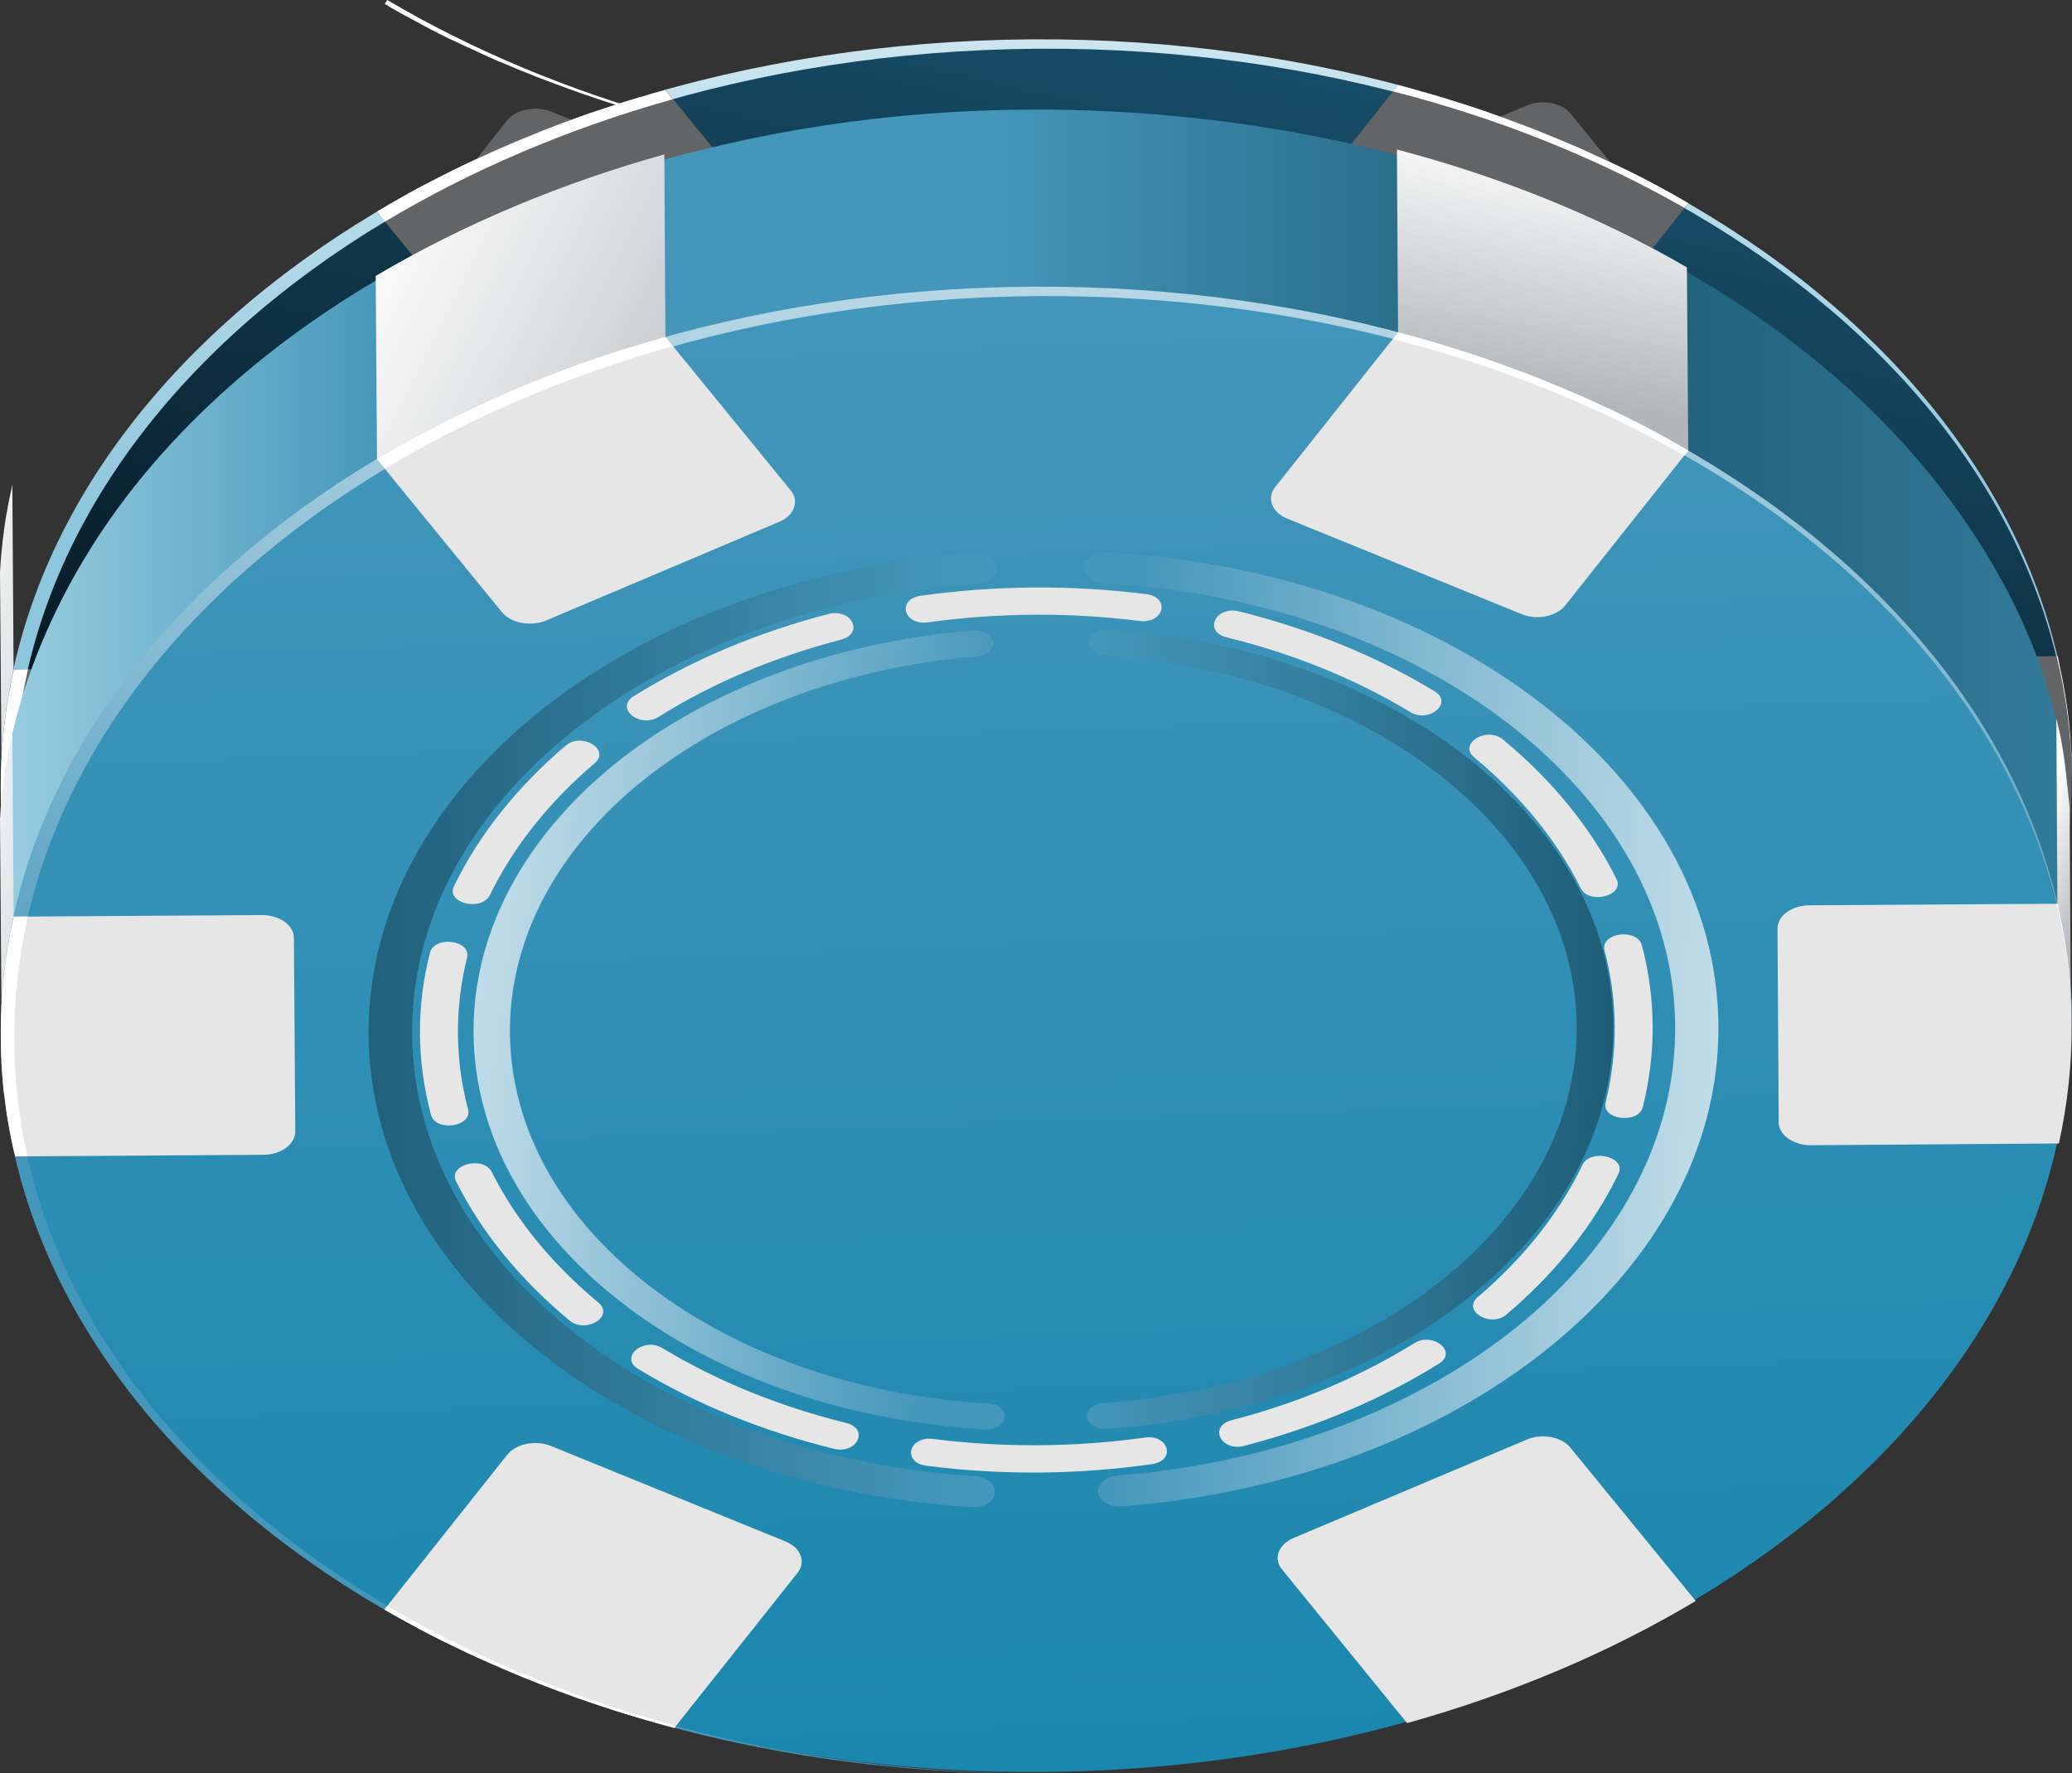 <?xml version="1.0" encoding="UTF-8" standalone="no"?>
<!-- Created with Inkscape (http://www.inkscape.org/) -->

<svg
   xmlns:dc="http://purl.org/dc/elements/1.1/"
   xmlns:cc="http://creativecommons.org/ns#"
   xmlns:rdf="http://www.w3.org/1999/02/22-rdf-syntax-ns#"
   xmlns:svg="http://www.w3.org/2000/svg"
   xmlns="http://www.w3.org/2000/svg"
   xmlns:xlink="http://www.w3.org/1999/xlink"
   xmlns:sodipodi="http://sodipodi.sourceforge.net/DTD/sodipodi-0.dtd"
   xmlns:inkscape="http://www.inkscape.org/namespaces/inkscape"
   width="10.589"
   height="9.062"
   id="svg23366"
   version="1.1"
   inkscape:version="0.48.0 r9654"
   inkscape:export-filename="/home/milez/Desktop/casinotest/table.png"
   inkscape:export-xdpi="173.5"
   inkscape:export-ydpi="173.5"
   sodipodi:docname="New document 3">
  <rect width="100%" height="100%" fill="#333333" stroke="none"/>
  <defs
     id="defs23368">
    <linearGradient
       gradientTransform="translate(686.923,351.83)"
       id="SVGID_520_"
       gradientUnits="userSpaceOnUse"
       x1="238.793"
       y1="185.023"
       x2="238.793"
       y2="178.239">
      <stop
         offset="0"
         style="stop-color:#4496BB"
         id="stop9548" />
      <stop
         offset="1"
         style="stop-color:#FFFFFF"
         id="stop9550" />
    </linearGradient>
    <linearGradient
       gradientTransform="translate(686.923,351.83)"
       id="SVGID_519_"
       gradientUnits="userSpaceOnUse"
       x1="238.456"
       y1="184.616"
       x2="234.723"
       y2="184.157">
      <stop
         offset="0"
         style="stop-color:#4496BB"
         id="stop9539" />
      <stop
         offset="1"
         style="stop-color:#FFFFFF"
         id="stop9541" />
    </linearGradient>
    <linearGradient
       gradientTransform="translate(686.923,351.83)"
       id="SVGID_518_"
       gradientUnits="userSpaceOnUse"
       x1="239.209"
       y1="184.615"
       x2="243.762"
       y2="184.774">
      <stop
         offset="0"
         style="stop-color:#4496BB"
         id="stop9532" />
      <stop
         offset="1"
         style="stop-color:#FFFFFF"
         id="stop9534" />
    </linearGradient>
    <linearGradient
       gradientTransform="translate(686.923,351.83)"
       id="SVGID_517_"
       gradientUnits="userSpaceOnUse"
       x1="239.065"
       y1="184.613"
       x2="241.774"
       y2="184.66">
      <stop
         offset="0"
         style="stop-color:#4496BB"
         id="stop9525" />
      <stop
         offset="1"
         style="stop-color:#1E5C76"
         id="stop9527" />
    </linearGradient>
    <linearGradient
       gradientTransform="translate(686.923,351.83)"
       id="SVGID_516_"
       gradientUnits="userSpaceOnUse"
       x1="238.374"
       y1="184.618"
       x2="235.152"
       y2="184.618">
      <stop
         offset="0"
         style="stop-color:#4496BB"
         id="stop9518" />
      <stop
         offset="1"
         style="stop-color:#1E5C76"
         id="stop9520" />
    </linearGradient>
    <linearGradient
       gradientTransform="translate(686.923,351.83)"
       id="SVGID_515_"
       gradientUnits="userSpaceOnUse"
       x1="238.661"
       y1="180.828"
       x2="238.934"
       y2="188.634">
      <stop
         offset="0"
         style="stop-color:#4496BB"
         id="stop9511" />
      <stop
         offset="1"
         style="stop-color:#1986AE"
         id="stop9513" />
    </linearGradient>
    <linearGradient
       gradientTransform="translate(686.923,351.83)"
       id="SVGID_514_"
       gradientUnits="userSpaceOnUse"
       x1="244.216"
       y1="183.833"
       x2="243.873"
       y2="183.716">
      <stop
         offset="0"
         style="stop-color:#B3B6B9"
         id="stop9504" />
      <stop
         offset="1"
         style="stop-color:#FFFFFF"
         id="stop9506" />
    </linearGradient>
    <linearGradient
       gradientTransform="translate(686.923,351.83)"
       id="SVGID_513_"
       gradientUnits="userSpaceOnUse"
       x1="234.227"
       y1="183.929"
       x2="233.228"
       y2="183.788">
      <stop
         offset="0"
         style="stop-color:#B3B6B9"
         id="stop9497" />
      <stop
         offset="1"
         style="stop-color:#FFFFFF"
         id="stop9499" />
    </linearGradient>
    <linearGradient
       gradientTransform="translate(686.923,351.83)"
       id="SVGID_512_"
       gradientUnits="userSpaceOnUse"
       x1="237.531"
       y1="181.643"
       x2="235.371"
       y2="180.542">
      <stop
         offset="0"
         style="stop-color:#B3B6B9"
         id="stop9490" />
      <stop
         offset="1"
         style="stop-color:#FFFFFF"
         id="stop9492" />
    </linearGradient>
    <linearGradient
       gradientTransform="translate(686.923,351.83)"
       id="SVGID_511_"
       gradientUnits="userSpaceOnUse"
       x1="241.31"
       y1="181.365"
       x2="241.513"
       y2="180.083">
      <stop
         offset="0"
         style="stop-color:#B3B6B9"
         id="stop9483" />
      <stop
         offset="1"
         style="stop-color:#FFFFFF"
         id="stop9485" />
    </linearGradient>
    <linearGradient
       gradientTransform="translate(686.923,351.83)"
       id="SVGID_510_"
       gradientUnits="userSpaceOnUse"
       x1="233.462"
       y1="182.206"
       x2="244.092"
       y2="182.206">
      <stop
         offset="0"
         style="stop-color:#9CCFE2"
         id="stop9470" />
      <stop
         offset="0.19"
         style="stop-color:#4496BB"
         id="stop9472" />
      <stop
         offset="0.48"
         style="stop-color:#4496BB"
         id="stop9474" />
      <stop
         offset="0.77"
         style="stop-color:#1E5C76"
         id="stop9476" />
      <stop
         offset="1"
         style="stop-color:#337B9B"
         id="stop9478" />
    </linearGradient>
    <linearGradient
       gradientTransform="translate(686.923,351.83)"
       id="SVGID_509_"
       gradientUnits="userSpaceOnUse"
       x1="240.894"
       y1="182.505"
       x2="235.141"
       y2="175.4">
      <stop
         offset="0"
         style="stop-color:#E5E6E5"
         id="stop9461" />
      <stop
         offset="0.34"
         style="stop-color:#B3B6B9"
         id="stop9463" />
      <stop
         offset="1"
         style="stop-color:#FFFFFF"
         id="stop9465" />
    </linearGradient>
    <linearGradient
       gradientTransform="translate(686.923,351.83)"
       id="SVGID_300_"
       gradientUnits="userSpaceOnUse"
       x1="238.793"
       y1="182.032"
       x2="238.793"
       y2="177.549">
      <stop
         offset="0"
         style="stop-color:#8DC6DD"
         id="stop7196" />
      <stop
         offset="1"
         style="stop-color:#FFFFFF"
         id="stop7198" />
    </linearGradient>
    <linearGradient
       gradientTransform="translate(686.923,351.83)"
       id="SVGID_299_"
       gradientUnits="userSpaceOnUse"
       x1="239.893"
       y1="178.589"
       x2="238.148"
       y2="186.147">
      <stop
         offset="0"
         style="stop-color:#1A5877"
         id="stop7189" />
      <stop
         offset="1"
         style="stop-color:#000003"
         id="stop7191" />
    </linearGradient>
    <linearGradient
       gradientTransform="translate(686.923,351.83)"
       id="SVGID_298_"
       gradientUnits="userSpaceOnUse"
       x1="244.215"
       y1="182.569"
       x2="243.874"
       y2="182.451">
      <stop
         offset="0"
         style="stop-color:#B3B6B9"
         id="stop7182" />
      <stop
         offset="1"
         style="stop-color:#FFFFFF"
         id="stop7184" />
    </linearGradient>
    <linearGradient
       gradientTransform="translate(686.923,351.83)"
       id="SVGID_297_"
       gradientUnits="userSpaceOnUse"
       x1="234.226"
       y1="182.664"
       x2="233.227"
       y2="182.524">
      <stop
         offset="0"
         style="stop-color:#B3B6B9"
         id="stop7175" />
      <stop
         offset="1"
         style="stop-color:#FFFFFF"
         id="stop7177" />
    </linearGradient>
    <linearGradient
       gradientTransform="translate(686.923,351.83)"
       id="SVGID_296_"
       gradientUnits="userSpaceOnUse"
       x1="237.532"
       y1="180.379"
       x2="235.372"
       y2="179.278">
      <stop
         offset="0"
         style="stop-color:#B3B6B9"
         id="stop7168" />
      <stop
         offset="1"
         style="stop-color:#FFFFFF"
         id="stop7170" />
    </linearGradient>
    <linearGradient
       gradientTransform="translate(686.923,351.83)"
       id="SVGID_295_"
       gradientUnits="userSpaceOnUse"
       x1="241.309"
       y1="180.102"
       x2="241.512"
       y2="178.819">
      <stop
         offset="0"
         style="stop-color:#B3B6B9"
         id="stop7161" />
      <stop
         offset="1"
         style="stop-color:#FFFFFF"
         id="stop7163" />
    </linearGradient>
    <linearGradient
       gradientTransform="translate(686.923,351.83)"
       id="SVGID_294_"
       gradientUnits="userSpaceOnUse"
       x1="233.462"
       y1="180.942"
       x2="244.092"
       y2="180.942">
      <stop
         offset="0"
         style="stop-color:#9CCFE2"
         id="stop7148" />
      <stop
         offset="0.19"
         style="stop-color:#4496BB"
         id="stop7150" />
      <stop
         offset="0.48"
         style="stop-color:#4496BB"
         id="stop7152" />
      <stop
         offset="0.77"
         style="stop-color:#1E5C76"
         id="stop7154" />
      <stop
         offset="1"
         style="stop-color:#337B9B"
         id="stop7156" />
    </linearGradient>
    <linearGradient
       gradientTransform="translate(686.923,351.83)"
       id="SVGID_293_"
       gradientUnits="userSpaceOnUse"
       x1="240.895"
       y1="181.242"
       x2="235.142"
       y2="174.137">
      <stop
         offset="0"
         style="stop-color:#E5E6E5"
         id="stop7139" />
      <stop
         offset="0.34"
         style="stop-color:#B3B6B9"
         id="stop7141" />
      <stop
         offset="1"
         style="stop-color:#FFFFFF"
         id="stop7143" />
    </linearGradient>
    <linearGradient
       gradientTransform="translate(686.923,351.83)"
       id="SVGID_284_"
       gradientUnits="userSpaceOnUse"
       x1="238.793"
       y1="180.643"
       x2="238.793"
       y2="176.16">
      <stop
         offset="0"
         style="stop-color:#8DC6DD"
         id="stop7024" />
      <stop
         offset="1"
         style="stop-color:#FFFFFF"
         id="stop7026" />
    </linearGradient>
    <linearGradient
       gradientTransform="translate(686.923,351.83)"
       id="SVGID_283_"
       gradientUnits="userSpaceOnUse"
       x1="239.893"
       y1="177.201"
       x2="238.148"
       y2="184.759">
      <stop
         offset="0"
         style="stop-color:#1A5877"
         id="stop7017" />
      <stop
         offset="1"
         style="stop-color:#000003"
         id="stop7019" />
    </linearGradient>
    <linearGradient
       gradientTransform="translate(686.923,351.83)"
       id="SVGID_282_"
       gradientUnits="userSpaceOnUse"
       x1="244.213"
       y1="181.18"
       x2="243.872"
       y2="181.063">
      <stop
         offset="0"
         style="stop-color:#B3B6B9"
         id="stop7010" />
      <stop
         offset="1"
         style="stop-color:#FFFFFF"
         id="stop7012" />
    </linearGradient>
    <linearGradient
       gradientTransform="translate(686.923,351.83)"
       id="SVGID_281_"
       gradientUnits="userSpaceOnUse"
       x1="234.222"
       y1="181.275"
       x2="233.229"
       y2="181.136">
      <stop
         offset="0"
         style="stop-color:#B3B6B9"
         id="stop7003" />
      <stop
         offset="1"
         style="stop-color:#FFFFFF"
         id="stop7005" />
    </linearGradient>
    <linearGradient
       gradientTransform="translate(686.923,351.83)"
       id="SVGID_280_"
       gradientUnits="userSpaceOnUse"
       x1="237.532"
       y1="178.99"
       x2="235.372"
       y2="177.889">
      <stop
         offset="0"
         style="stop-color:#B3B6B9"
         id="stop6996" />
      <stop
         offset="1"
         style="stop-color:#FFFFFF"
         id="stop6998" />
    </linearGradient>
    <linearGradient
       gradientTransform="translate(686.923,351.83)"
       id="SVGID_279_"
       gradientUnits="userSpaceOnUse"
       x1="241.308"
       y1="178.713"
       x2="241.511"
       y2="177.43">
      <stop
         offset="0"
         style="stop-color:#B3B6B9"
         id="stop6989" />
      <stop
         offset="1"
         style="stop-color:#FFFFFF"
         id="stop6991" />
    </linearGradient>
    <linearGradient
       gradientTransform="translate(686.923,351.83)"
       id="SVGID_278_"
       gradientUnits="userSpaceOnUse"
       x1="233.462"
       y1="179.554"
       x2="244.092"
       y2="179.554">
      <stop
         offset="0"
         style="stop-color:#9CCFE2"
         id="stop6976" />
      <stop
         offset="0.19"
         style="stop-color:#4496BB"
         id="stop6978" />
      <stop
         offset="0.48"
         style="stop-color:#4496BB"
         id="stop6980" />
      <stop
         offset="0.77"
         style="stop-color:#1E5C76"
         id="stop6982" />
      <stop
         offset="1"
         style="stop-color:#337B9B"
         id="stop6984" />
    </linearGradient>
    <linearGradient
       gradientTransform="translate(686.923,351.83)"
       id="SVGID_277_"
       gradientUnits="userSpaceOnUse"
       x1="240.895"
       y1="179.854"
       x2="235.129"
       y2="172.733">
      <stop
         offset="0"
         style="stop-color:#E5E6E5"
         id="stop6967" />
      <stop
         offset="0.34"
         style="stop-color:#B3B6B9"
         id="stop6969" />
      <stop
         offset="1"
         style="stop-color:#FFFFFF"
         id="stop6971" />
    </linearGradient>
    <linearGradient
       gradientTransform="translate(686.923,351.83)"
       id="SVGID_268_"
       gradientUnits="userSpaceOnUse"
       x1="238.793"
       y1="179.254"
       x2="238.793"
       y2="174.772">
      <stop
         offset="0"
         style="stop-color:#8DC6DD"
         id="stop6852" />
      <stop
         offset="1"
         style="stop-color:#FFFFFF"
         id="stop6854" />
    </linearGradient>
    <linearGradient
       gradientTransform="translate(686.923,351.83)"
       id="SVGID_267_"
       gradientUnits="userSpaceOnUse"
       x1="239.894"
       y1="175.814"
       x2="238.149"
       y2="183.372">
      <stop
         offset="0"
         style="stop-color:#1A5877"
         id="stop6845" />
      <stop
         offset="1"
         style="stop-color:#000003"
         id="stop6847" />
    </linearGradient>
    <linearGradient
       gradientTransform="translate(686.923,351.83)"
       id="SVGID_266_"
       gradientUnits="userSpaceOnUse"
       x1="244.213"
       y1="179.791"
       x2="243.872"
       y2="179.673">
      <stop
         offset="0"
         style="stop-color:#B3B6B9"
         id="stop6838" />
      <stop
         offset="1"
         style="stop-color:#FFFFFF"
         id="stop6840" />
    </linearGradient>
    <linearGradient
       gradientTransform="translate(686.923,351.83)"
       id="SVGID_265_"
       gradientUnits="userSpaceOnUse"
       x1="234.23"
       y1="179.888"
       x2="233.231"
       y2="179.747">
      <stop
         offset="0"
         style="stop-color:#B3B6B9"
         id="stop6831" />
      <stop
         offset="1"
         style="stop-color:#FFFFFF"
         id="stop6833" />
    </linearGradient>
    <linearGradient
       gradientTransform="translate(686.923,351.83)"
       id="SVGID_264_"
       gradientUnits="userSpaceOnUse"
       x1="237.533"
       y1="177.602"
       x2="235.372"
       y2="176.501">
      <stop
         offset="0"
         style="stop-color:#B3B6B9"
         id="stop6824" />
      <stop
         offset="1"
         style="stop-color:#FFFFFF"
         id="stop6826" />
    </linearGradient>
    <linearGradient
       gradientTransform="translate(686.923,351.83)"
       id="SVGID_263_"
       gradientUnits="userSpaceOnUse"
       x1="241.309"
       y1="177.324"
       x2="241.512"
       y2="176.042">
      <stop
         offset="0"
         style="stop-color:#B3B6B9"
         id="stop6817" />
      <stop
         offset="1"
         style="stop-color:#FFFFFF"
         id="stop6819" />
    </linearGradient>
    <linearGradient
       gradientTransform="translate(686.923,351.83)"
       id="SVGID_262_"
       gradientUnits="userSpaceOnUse"
       x1="233.462"
       y1="178.165"
       x2="244.092"
       y2="178.165">
      <stop
         offset="0"
         style="stop-color:#9CCFE2"
         id="stop6804" />
      <stop
         offset="0.19"
         style="stop-color:#4496BB"
         id="stop6806" />
      <stop
         offset="0.48"
         style="stop-color:#4496BB"
         id="stop6808" />
      <stop
         offset="0.77"
         style="stop-color:#1E5C76"
         id="stop6810" />
      <stop
         offset="1"
         style="stop-color:#337B9B"
         id="stop6812" />
    </linearGradient>
    <linearGradient
       gradientTransform="translate(686.923,351.83)"
       id="SVGID_261_"
       gradientUnits="userSpaceOnUse"
       x1="240.895"
       y1="178.465"
       x2="235.129"
       y2="171.344">
      <stop
         offset="0"
         style="stop-color:#E5E6E5"
         id="stop6795" />
      <stop
         offset="0.34"
         style="stop-color:#B3B6B9"
         id="stop6797" />
      <stop
         offset="1"
         style="stop-color:#FFFFFF"
         id="stop6799" />
    </linearGradient>
    <linearGradient
       gradientTransform="translate(686.923,351.83)"
       id="SVGID_252_"
       gradientUnits="userSpaceOnUse"
       x1="238.793"
       y1="177.866"
       x2="238.793"
       y2="173.383">
      <stop
         offset="0"
         style="stop-color:#8DC6DD"
         id="stop6680" />
      <stop
         offset="1"
         style="stop-color:#FFFFFF"
         id="stop6682" />
    </linearGradient>
    <linearGradient
       gradientTransform="translate(686.923,351.83)"
       id="SVGID_251_"
       gradientUnits="userSpaceOnUse"
       x1="239.894"
       y1="174.425"
       x2="238.149"
       y2="181.983">
      <stop
         offset="0"
         style="stop-color:#1A5877"
         id="stop6673" />
      <stop
         offset="1"
         style="stop-color:#000003"
         id="stop6675" />
    </linearGradient>
    <linearGradient
       gradientTransform="translate(686.923,351.83)"
       id="SVGID_250_"
       gradientUnits="userSpaceOnUse"
       x1="244.214"
       y1="178.403"
       x2="243.874"
       y2="178.286">
      <stop
         offset="0"
         style="stop-color:#B3B6B9"
         id="stop6666" />
      <stop
         offset="1"
         style="stop-color:#FFFFFF"
         id="stop6668" />
    </linearGradient>
    <linearGradient
       gradientTransform="translate(686.923,351.83)"
       id="SVGID_249_"
       gradientUnits="userSpaceOnUse"
       x1="234.226"
       y1="178.499"
       x2="233.227"
       y2="178.359">
      <stop
         offset="0"
         style="stop-color:#B3B6B9"
         id="stop6659" />
      <stop
         offset="1"
         style="stop-color:#FFFFFF"
         id="stop6661" />
    </linearGradient>
    <linearGradient
       gradientTransform="translate(686.923,351.83)"
       id="SVGID_248_"
       gradientUnits="userSpaceOnUse"
       x1="237.533"
       y1="176.213"
       x2="235.373"
       y2="175.113">
      <stop
         offset="0"
         style="stop-color:#B3B6B9"
         id="stop6652" />
      <stop
         offset="1"
         style="stop-color:#FFFFFF"
         id="stop6654" />
    </linearGradient>
    <linearGradient
       gradientTransform="translate(686.923,351.83)"
       id="SVGID_247_"
       gradientUnits="userSpaceOnUse"
       x1="241.309"
       y1="175.935"
       x2="241.512"
       y2="174.653">
      <stop
         offset="0"
         style="stop-color:#B3B6B9"
         id="stop6645" />
      <stop
         offset="1"
         style="stop-color:#FFFFFF"
         id="stop6647" />
    </linearGradient>
    <linearGradient
       gradientTransform="translate(686.923,351.83)"
       id="SVGID_246_"
       gradientUnits="userSpaceOnUse"
       x1="233.462"
       y1="176.776"
       x2="244.092"
       y2="176.776">
      <stop
         offset="0"
         style="stop-color:#9CCFE2"
         id="stop6632" />
      <stop
         offset="0.19"
         style="stop-color:#4496BB"
         id="stop6634" />
      <stop
         offset="0.48"
         style="stop-color:#4496BB"
         id="stop6636" />
      <stop
         offset="0.77"
         style="stop-color:#1E5C76"
         id="stop6638" />
      <stop
         offset="1"
         style="stop-color:#337B9B"
         id="stop6640" />
    </linearGradient>
    <linearGradient
       gradientTransform="translate(686.923,351.83)"
       id="SVGID_245_"
       gradientUnits="userSpaceOnUse"
       x1="240.894"
       y1="177.075"
       x2="235.141"
       y2="169.971">
      <stop
         offset="0"
         style="stop-color:#E5E6E5"
         id="stop6623" />
      <stop
         offset="0.34"
         style="stop-color:#B3B6B9"
         id="stop6625" />
      <stop
         offset="1"
         style="stop-color:#FFFFFF"
         id="stop6627" />
    </linearGradient>
    <linearGradient
       gradientTransform="translate(686.923,351.83)"
       id="SVGID_236_"
       gradientUnits="userSpaceOnUse"
       x1="238.793"
       y1="176.477"
       x2="238.793"
       y2="171.994">
      <stop
         offset="0"
         style="stop-color:#8DC6DD"
         id="stop6508" />
      <stop
         offset="1"
         style="stop-color:#FFFFFF"
         id="stop6510" />
    </linearGradient>
    <linearGradient
       gradientTransform="translate(686.923,351.83)"
       id="SVGID_235_"
       gradientUnits="userSpaceOnUse"
       x1="239.894"
       y1="173.035"
       x2="238.149"
       y2="180.593">
      <stop
         offset="0"
         style="stop-color:#1A5877"
         id="stop6501" />
      <stop
         offset="1"
         style="stop-color:#000003"
         id="stop6503" />
    </linearGradient>
    <linearGradient
       gradientTransform="translate(686.923,351.83)"
       id="SVGID_234_"
       gradientUnits="userSpaceOnUse"
       x1="244.215"
       y1="177.015"
       x2="243.874"
       y2="176.898">
      <stop
         offset="0"
         style="stop-color:#B3B6B9"
         id="stop6494" />
      <stop
         offset="1"
         style="stop-color:#FFFFFF"
         id="stop6496" />
    </linearGradient>
    <linearGradient
       gradientTransform="translate(686.923,351.83)"
       id="SVGID_233_"
       gradientUnits="userSpaceOnUse"
       x1="234.226"
       y1="177.11"
       x2="233.227"
       y2="176.97">
      <stop
         offset="0"
         style="stop-color:#B3B6B9"
         id="stop6487" />
      <stop
         offset="1"
         style="stop-color:#FFFFFF"
         id="stop6489" />
    </linearGradient>
    <linearGradient
       gradientTransform="translate(686.923,351.83)"
       id="SVGID_232_"
       gradientUnits="userSpaceOnUse"
       x1="237.531"
       y1="174.824"
       x2="235.371"
       y2="173.723">
      <stop
         offset="0"
         style="stop-color:#B3B6B9"
         id="stop6480" />
      <stop
         offset="1"
         style="stop-color:#FFFFFF"
         id="stop6482" />
    </linearGradient>
    <linearGradient
       gradientTransform="translate(686.923,351.83)"
       id="SVGID_231_"
       gradientUnits="userSpaceOnUse"
       x1="241.309"
       y1="174.547"
       x2="241.512"
       y2="173.265">
      <stop
         offset="0"
         style="stop-color:#B3B6B9"
         id="stop6473" />
      <stop
         offset="1"
         style="stop-color:#FFFFFF"
         id="stop6475" />
    </linearGradient>
    <linearGradient
       gradientTransform="translate(686.923,351.83)"
       id="SVGID_230_"
       gradientUnits="userSpaceOnUse"
       x1="233.462"
       y1="175.388"
       x2="244.092"
       y2="175.388">
      <stop
         offset="0"
         style="stop-color:#9CCFE2"
         id="stop6460" />
      <stop
         offset="0.19"
         style="stop-color:#4496BB"
         id="stop6462" />
      <stop
         offset="0.48"
         style="stop-color:#4496BB"
         id="stop6464" />
      <stop
         offset="0.77"
         style="stop-color:#1E5C76"
         id="stop6466" />
      <stop
         offset="1"
         style="stop-color:#337B9B"
         id="stop6468" />
    </linearGradient>
    <linearGradient
       gradientTransform="translate(686.923,351.83)"
       id="SVGID_229_"
       gradientUnits="userSpaceOnUse"
       x1="240.895"
       y1="175.688"
       x2="235.142"
       y2="168.583">
      <stop
         offset="0"
         style="stop-color:#E5E6E5"
         id="stop6451" />
      <stop
         offset="0.34"
         style="stop-color:#B3B6B9"
         id="stop6453" />
      <stop
         offset="1"
         style="stop-color:#FFFFFF"
         id="stop6455" />
    </linearGradient>
    <linearGradient
       gradientTransform="translate(686.923,351.83)"
       id="SVGID_220_"
       gradientUnits="userSpaceOnUse"
       x1="238.793"
       y1="175.088"
       x2="238.793"
       y2="170.606">
      <stop
         offset="0"
         style="stop-color:#8DC6DD"
         id="stop6336" />
      <stop
         offset="1"
         style="stop-color:#FFFFFF"
         id="stop6338" />
    </linearGradient>
    <linearGradient
       gradientTransform="translate(686.923,351.83)"
       id="SVGID_219_"
       gradientUnits="userSpaceOnUse"
       x1="239.894"
       y1="171.647"
       x2="238.149"
       y2="179.204">
      <stop
         offset="0"
         style="stop-color:#1A5877"
         id="stop6329" />
      <stop
         offset="1"
         style="stop-color:#000003"
         id="stop6331" />
    </linearGradient>
    <linearGradient
       gradientTransform="translate(686.923,351.83)"
       id="SVGID_218_"
       gradientUnits="userSpaceOnUse"
       x1="244.217"
       y1="175.627"
       x2="243.876"
       y2="175.51">
      <stop
         offset="0"
         style="stop-color:#B3B6B9"
         id="stop6322" />
      <stop
         offset="1"
         style="stop-color:#FFFFFF"
         id="stop6324" />
    </linearGradient>
    <linearGradient
       gradientTransform="translate(686.923,351.83)"
       id="SVGID_217_"
       gradientUnits="userSpaceOnUse"
       x1="234.222"
       y1="175.721"
       x2="233.229"
       y2="175.582">
      <stop
         offset="0"
         style="stop-color:#B3B6B9"
         id="stop6315" />
      <stop
         offset="1"
         style="stop-color:#FFFFFF"
         id="stop6317" />
    </linearGradient>
    <linearGradient
       gradientTransform="translate(686.923,351.83)"
       id="SVGID_216_"
       gradientUnits="userSpaceOnUse"
       x1="237.532"
       y1="173.435"
       x2="235.372"
       y2="172.335">
      <stop
         offset="0"
         style="stop-color:#B3B6B9"
         id="stop6308" />
      <stop
         offset="1"
         style="stop-color:#FFFFFF"
         id="stop6310" />
    </linearGradient>
    <linearGradient
       gradientTransform="translate(686.923,351.83)"
       id="SVGID_215_"
       gradientUnits="userSpaceOnUse"
       x1="241.308"
       y1="173.158"
       x2="241.511"
       y2="171.876">
      <stop
         offset="0"
         style="stop-color:#B3B6B9"
         id="stop6301" />
      <stop
         offset="1"
         style="stop-color:#FFFFFF"
         id="stop6303" />
    </linearGradient>
    <linearGradient
       gradientTransform="translate(686.923,351.83)"
       id="SVGID_214_"
       gradientUnits="userSpaceOnUse"
       x1="233.462"
       y1="173.999"
       x2="244.092"
       y2="173.999">
      <stop
         offset="0"
         style="stop-color:#9CCFE2"
         id="stop6288" />
      <stop
         offset="0.19"
         style="stop-color:#4496BB"
         id="stop6290" />
      <stop
         offset="0.48"
         style="stop-color:#4496BB"
         id="stop6292" />
      <stop
         offset="0.77"
         style="stop-color:#1E5C76"
         id="stop6294" />
      <stop
         offset="1"
         style="stop-color:#337B9B"
         id="stop6296" />
    </linearGradient>
    <linearGradient
       gradientTransform="translate(686.923,351.83)"
       id="SVGID_213_"
       gradientUnits="userSpaceOnUse"
       x1="240.896"
       y1="174.299"
       x2="235.13"
       y2="167.178">
      <stop
         offset="0"
         style="stop-color:#E5E6E5"
         id="stop6279" />
      <stop
         offset="0.34"
         style="stop-color:#B3B6B9"
         id="stop6281" />
      <stop
         offset="1"
         style="stop-color:#FFFFFF"
         id="stop6283" />
    </linearGradient>
    <linearGradient
       gradientTransform="translate(686.923,351.83)"
       id="SVGID_204_"
       gradientUnits="userSpaceOnUse"
       x1="238.793"
       y1="173.7"
       x2="238.793"
       y2="169.217">
      <stop
         offset="0"
         style="stop-color:#8DC6DD"
         id="stop6164" />
      <stop
         offset="1"
         style="stop-color:#FFFFFF"
         id="stop6166" />
    </linearGradient>
    <linearGradient
       gradientTransform="translate(686.923,351.83)"
       id="SVGID_203_"
       gradientUnits="userSpaceOnUse"
       x1="239.894"
       y1="170.257"
       x2="238.149"
       y2="177.815">
      <stop
         offset="0"
         style="stop-color:#1A5877"
         id="stop6157" />
      <stop
         offset="1"
         style="stop-color:#000003"
         id="stop6159" />
    </linearGradient>
    <linearGradient
       gradientTransform="translate(686.923,351.83)"
       id="SVGID_202_"
       gradientUnits="userSpaceOnUse"
       x1="244.214"
       y1="174.238"
       x2="243.873"
       y2="174.12">
      <stop
         offset="0"
         style="stop-color:#B3B6B9"
         id="stop6150" />
      <stop
         offset="1"
         style="stop-color:#FFFFFF"
         id="stop6152" />
    </linearGradient>
    <linearGradient
       gradientTransform="translate(686.923,351.83)"
       id="SVGID_201_"
       gradientUnits="userSpaceOnUse"
       x1="234.223"
       y1="174.333"
       x2="233.23"
       y2="174.193">
      <stop
         offset="0"
         style="stop-color:#B3B6B9"
         id="stop6143" />
      <stop
         offset="1"
         style="stop-color:#FFFFFF"
         id="stop6145" />
    </linearGradient>
    <linearGradient
       gradientTransform="translate(686.923,351.83)"
       id="SVGID_200_"
       gradientUnits="userSpaceOnUse"
       x1="237.532"
       y1="172.047"
       x2="235.372"
       y2="170.946">
      <stop
         offset="0"
         style="stop-color:#B3B6B9"
         id="stop6136" />
      <stop
         offset="1"
         style="stop-color:#FFFFFF"
         id="stop6138" />
    </linearGradient>
    <linearGradient
       gradientTransform="translate(686.923,351.83)"
       id="SVGID_199_"
       gradientUnits="userSpaceOnUse"
       x1="241.309"
       y1="171.769"
       x2="241.512"
       y2="170.487">
      <stop
         offset="0"
         style="stop-color:#B3B6B9"
         id="stop6129" />
      <stop
         offset="1"
         style="stop-color:#FFFFFF"
         id="stop6131" />
    </linearGradient>
    <linearGradient
       gradientTransform="translate(686.923,351.83)"
       id="SVGID_198_"
       gradientUnits="userSpaceOnUse"
       x1="233.462"
       y1="172.61"
       x2="244.092"
       y2="172.61">
      <stop
         offset="0"
         style="stop-color:#9CCFE2"
         id="stop6116" />
      <stop
         offset="0.19"
         style="stop-color:#4496BB"
         id="stop6118" />
      <stop
         offset="0.48"
         style="stop-color:#4496BB"
         id="stop6120" />
      <stop
         offset="0.77"
         style="stop-color:#1E5C76"
         id="stop6122" />
      <stop
         offset="1"
         style="stop-color:#337B9B"
         id="stop6124" />
    </linearGradient>
    <linearGradient
       gradientTransform="translate(686.923,351.83)"
       id="SVGID_197_"
       gradientUnits="userSpaceOnUse"
       x1="240.896"
       y1="172.911"
       x2="235.13"
       y2="165.79">
      <stop
         offset="0"
         style="stop-color:#E5E6E5"
         id="stop6107" />
      <stop
         offset="0.34"
         style="stop-color:#B3B6B9"
         id="stop6109" />
      <stop
         offset="1"
         style="stop-color:#FFFFFF"
         id="stop6111" />
    </linearGradient>
    <linearGradient
       gradientTransform="translate(686.923,351.83)"
       id="SVGID_188_"
       gradientUnits="userSpaceOnUse"
       x1="238.793"
       y1="172.311"
       x2="238.793"
       y2="167.828">
      <stop
         offset="0"
         style="stop-color:#8DC6DD"
         id="stop5992" />
      <stop
         offset="1"
         style="stop-color:#FFFFFF"
         id="stop5994" />
    </linearGradient>
    <linearGradient
       gradientTransform="translate(686.923,351.83)"
       id="SVGID_187_"
       gradientUnits="userSpaceOnUse"
       x1="239.893"
       y1="168.869"
       x2="238.148"
       y2="176.427">
      <stop
         offset="0"
         style="stop-color:#1A5877"
         id="stop5985" />
      <stop
         offset="1"
         style="stop-color:#000003"
         id="stop5987" />
    </linearGradient>
    <linearGradient
       gradientTransform="translate(686.923,351.83)"
       id="SVGID_186_"
       gradientUnits="userSpaceOnUse"
       x1="244.215"
       y1="172.849"
       x2="243.873"
       y2="172.731">
      <stop
         offset="0"
         style="stop-color:#B3B6B9"
         id="stop5978" />
      <stop
         offset="1"
         style="stop-color:#FFFFFF"
         id="stop5980" />
    </linearGradient>
    <linearGradient
       gradientTransform="translate(686.923,351.83)"
       id="SVGID_185_"
       gradientUnits="userSpaceOnUse"
       x1="234.227"
       y1="172.945"
       x2="233.228"
       y2="172.804">
      <stop
         offset="0"
         style="stop-color:#B3B6B9"
         id="stop5971" />
      <stop
         offset="1"
         style="stop-color:#FFFFFF"
         id="stop5973" />
    </linearGradient>
    <linearGradient
       gradientTransform="translate(686.923,351.83)"
       id="SVGID_184_"
       gradientUnits="userSpaceOnUse"
       x1="237.533"
       y1="170.659"
       x2="235.371"
       y2="169.557">
      <stop
         offset="0"
         style="stop-color:#B3B6B9"
         id="stop5964" />
      <stop
         offset="1"
         style="stop-color:#FFFFFF"
         id="stop5966" />
    </linearGradient>
    <linearGradient
       gradientTransform="translate(686.923,351.83)"
       id="SVGID_183_"
       gradientUnits="userSpaceOnUse"
       x1="241.309"
       y1="170.382"
       x2="241.512"
       y2="169.1">
      <stop
         offset="0"
         style="stop-color:#B3B6B9"
         id="stop5957" />
      <stop
         offset="1"
         style="stop-color:#FFFFFF"
         id="stop5959" />
    </linearGradient>
    <linearGradient
       gradientTransform="translate(686.923,351.83)"
       id="SVGID_182_"
       gradientUnits="userSpaceOnUse"
       x1="233.462"
       y1="171.222"
       x2="244.092"
       y2="171.222">
      <stop
         offset="0"
         style="stop-color:#9CCFE2"
         id="stop5944" />
      <stop
         offset="0.19"
         style="stop-color:#4496BB"
         id="stop5946" />
      <stop
         offset="0.48"
         style="stop-color:#4496BB"
         id="stop5948" />
      <stop
         offset="0.77"
         style="stop-color:#1E5C76"
         id="stop5950" />
      <stop
         offset="1"
         style="stop-color:#337B9B"
         id="stop5952" />
    </linearGradient>
    <linearGradient
       gradientTransform="translate(686.923,351.83)"
       id="SVGID_181_"
       gradientUnits="userSpaceOnUse"
       x1="240.894"
       y1="171.52"
       x2="235.141"
       y2="164.416">
      <stop
         offset="0"
         style="stop-color:#E5E6E5"
         id="stop5935" />
      <stop
         offset="0.34"
         style="stop-color:#B3B6B9"
         id="stop5937" />
      <stop
         offset="1"
         style="stop-color:#FFFFFF"
         id="stop5939" />
    </linearGradient>
    <linearGradient
       gradientTransform="translate(686.923,351.83)"
       id="SVGID_172_"
       gradientUnits="userSpaceOnUse"
       x1="238.793"
       y1="170.922"
       x2="238.793"
       y2="166.44">
      <stop
         offset="0"
         style="stop-color:#8DC6DD"
         id="stop5820" />
      <stop
         offset="1"
         style="stop-color:#FFFFFF"
         id="stop5822" />
    </linearGradient>
    <linearGradient
       gradientTransform="translate(686.923,351.83)"
       id="SVGID_171_"
       gradientUnits="userSpaceOnUse"
       x1="239.893"
       y1="167.48"
       x2="238.148"
       y2="175.038">
      <stop
         offset="0"
         style="stop-color:#1A5877"
         id="stop5813" />
      <stop
         offset="1"
         style="stop-color:#000003"
         id="stop5815" />
    </linearGradient>
    <linearGradient
       gradientTransform="translate(686.923,351.83)"
       id="SVGID_170_"
       gradientUnits="userSpaceOnUse"
       x1="244.216"
       y1="171.461"
       x2="243.875"
       y2="171.343">
      <stop
         offset="0"
         style="stop-color:#B3B6B9"
         id="stop5806" />
      <stop
         offset="1"
         style="stop-color:#FFFFFF"
         id="stop5808" />
    </linearGradient>
    <linearGradient
       gradientTransform="translate(686.923,351.83)"
       id="SVGID_169_"
       gradientUnits="userSpaceOnUse"
       x1="234.226"
       y1="171.556"
       x2="233.227"
       y2="171.416">
      <stop
         offset="0"
         style="stop-color:#B3B6B9"
         id="stop5799" />
      <stop
         offset="1"
         style="stop-color:#FFFFFF"
         id="stop5801" />
    </linearGradient>
    <linearGradient
       gradientTransform="translate(686.923,351.83)"
       id="SVGID_168_"
       gradientUnits="userSpaceOnUse"
       x1="237.531"
       y1="169.269"
       x2="235.371"
       y2="168.169">
      <stop
         offset="0"
         style="stop-color:#B3B6B9"
         id="stop5792" />
      <stop
         offset="1"
         style="stop-color:#FFFFFF"
         id="stop5794" />
    </linearGradient>
    <linearGradient
       gradientTransform="translate(686.923,351.83)"
       id="SVGID_167_"
       gradientUnits="userSpaceOnUse"
       x1="241.309"
       y1="168.993"
       x2="241.512"
       y2="167.711">
      <stop
         offset="0"
         style="stop-color:#B3B6B9"
         id="stop5785" />
      <stop
         offset="1"
         style="stop-color:#FFFFFF"
         id="stop5787" />
    </linearGradient>
    <linearGradient
       gradientTransform="translate(686.923,351.83)"
       id="SVGID_166_"
       gradientUnits="userSpaceOnUse"
       x1="233.462"
       y1="169.833"
       x2="244.092"
       y2="169.833">
      <stop
         offset="0"
         style="stop-color:#9CCFE2"
         id="stop5772" />
      <stop
         offset="0.19"
         style="stop-color:#4496BB"
         id="stop5774" />
      <stop
         offset="0.48"
         style="stop-color:#4496BB"
         id="stop5776" />
      <stop
         offset="0.77"
         style="stop-color:#1E5C76"
         id="stop5778" />
      <stop
         offset="1"
         style="stop-color:#337B9B"
         id="stop5780" />
    </linearGradient>
    <linearGradient
       gradientTransform="translate(686.923,351.83)"
       id="SVGID_165_"
       gradientUnits="userSpaceOnUse"
       x1="240.894"
       y1="170.131"
       x2="235.141"
       y2="163.027">
      <stop
         offset="0"
         style="stop-color:#E5E6E5"
         id="stop5763" />
      <stop
         offset="0.34"
         style="stop-color:#B3B6B9"
         id="stop5765" />
      <stop
         offset="1"
         style="stop-color:#FFFFFF"
         id="stop5767" />
    </linearGradient>
    <linearGradient
       gradientTransform="translate(686.923,351.83)"
       id="SVGID_156_"
       gradientUnits="userSpaceOnUse"
       x1="238.793"
       y1="169.534"
       x2="238.793"
       y2="165.051">
      <stop
         offset="0"
         style="stop-color:#8DC6DD"
         id="stop5648" />
      <stop
         offset="1"
         style="stop-color:#FFFFFF"
         id="stop5650" />
    </linearGradient>
    <linearGradient
       gradientTransform="translate(686.923,351.83)"
       id="SVGID_155_"
       gradientUnits="userSpaceOnUse"
       x1="239.893"
       y1="166.092"
       x2="238.148"
       y2="173.65">
      <stop
         offset="0"
         style="stop-color:#1A5877"
         id="stop5641" />
      <stop
         offset="1"
         style="stop-color:#000003"
         id="stop5643" />
    </linearGradient>
    <linearGradient
       gradientTransform="translate(686.923,351.83)"
       id="SVGID_154_"
       gradientUnits="userSpaceOnUse"
       x1="244.214"
       y1="170.072"
       x2="243.873"
       y2="169.954">
      <stop
         offset="0"
         style="stop-color:#B3B6B9"
         id="stop5634" />
      <stop
         offset="1"
         style="stop-color:#FFFFFF"
         id="stop5636" />
    </linearGradient>
    <linearGradient
       gradientTransform="translate(686.923,351.83)"
       id="SVGID_153_"
       gradientUnits="userSpaceOnUse"
       x1="234.226"
       y1="170.167"
       x2="233.227"
       y2="170.027">
      <stop
         offset="0"
         style="stop-color:#B3B6B9"
         id="stop5627" />
      <stop
         offset="1"
         style="stop-color:#FFFFFF"
         id="stop5629" />
    </linearGradient>
    <linearGradient
       gradientTransform="translate(686.923,351.83)"
       id="SVGID_152_"
       gradientUnits="userSpaceOnUse"
       x1="237.532"
       y1="167.881"
       x2="235.372"
       y2="166.781">
      <stop
         offset="0"
         style="stop-color:#B3B6B9"
         id="stop5620" />
      <stop
         offset="1"
         style="stop-color:#FFFFFF"
         id="stop5622" />
    </linearGradient>
    <linearGradient
       gradientTransform="translate(686.923,351.83)"
       id="SVGID_151_"
       gradientUnits="userSpaceOnUse"
       x1="241.309"
       y1="167.605"
       x2="241.512"
       y2="166.322">
      <stop
         offset="0"
         style="stop-color:#B3B6B9"
         id="stop5613" />
      <stop
         offset="1"
         style="stop-color:#FFFFFF"
         id="stop5615" />
    </linearGradient>
    <linearGradient
       gradientTransform="translate(686.923,351.83)"
       id="SVGID_150_"
       gradientUnits="userSpaceOnUse"
       x1="233.462"
       y1="168.445"
       x2="244.092"
       y2="168.445">
      <stop
         offset="0"
         style="stop-color:#9CCFE2"
         id="stop5600" />
      <stop
         offset="0.19"
         style="stop-color:#4496BB"
         id="stop5602" />
      <stop
         offset="0.48"
         style="stop-color:#4496BB"
         id="stop5604" />
      <stop
         offset="0.77"
         style="stop-color:#1E5C76"
         id="stop5606" />
      <stop
         offset="1"
         style="stop-color:#337B9B"
         id="stop5608" />
    </linearGradient>
    <linearGradient
       gradientTransform="translate(686.923,351.83)"
       id="SVGID_149_"
       gradientUnits="userSpaceOnUse"
       x1="240.894"
       y1="168.743"
       x2="235.141"
       y2="161.638">
      <stop
         offset="0"
         style="stop-color:#E5E6E5"
         id="stop5591" />
      <stop
         offset="0.34"
         style="stop-color:#B3B6B9"
         id="stop5593" />
      <stop
         offset="1"
         style="stop-color:#FFFFFF"
         id="stop5595" />
    </linearGradient>
    <linearGradient
       gradientTransform="translate(686.923,351.83)"
       id="SVGID_140_"
       gradientUnits="userSpaceOnUse"
       x1="238.793"
       y1="168.145"
       x2="238.793"
       y2="163.662">
      <stop
         offset="0"
         style="stop-color:#8DC6DD"
         id="stop5476" />
      <stop
         offset="1"
         style="stop-color:#FFFFFF"
         id="stop5478" />
    </linearGradient>
    <linearGradient
       gradientTransform="translate(686.923,351.83)"
       id="SVGID_139_"
       gradientUnits="userSpaceOnUse"
       x1="239.893"
       y1="164.703"
       x2="238.148"
       y2="172.261">
      <stop
         offset="0"
         style="stop-color:#1A5877"
         id="stop5469" />
      <stop
         offset="1"
         style="stop-color:#000003"
         id="stop5471" />
    </linearGradient>
    <linearGradient
       gradientTransform="translate(686.923,351.83)"
       id="SVGID_138_"
       gradientUnits="userSpaceOnUse"
       x1="244.214"
       y1="168.683"
       x2="243.872"
       y2="168.565">
      <stop
         offset="0"
         style="stop-color:#B3B6B9"
         id="stop5462" />
      <stop
         offset="1"
         style="stop-color:#FFFFFF"
         id="stop5464" />
    </linearGradient>
    <linearGradient
       gradientTransform="translate(686.923,351.83)"
       id="SVGID_137_"
       gradientUnits="userSpaceOnUse"
       x1="234.222"
       y1="168.778"
       x2="233.229"
       y2="168.638">
      <stop
         offset="0"
         style="stop-color:#B3B6B9"
         id="stop5455" />
      <stop
         offset="1"
         style="stop-color:#FFFFFF"
         id="stop5457" />
    </linearGradient>
    <linearGradient
       gradientTransform="translate(686.923,351.83)"
       id="SVGID_136_"
       gradientUnits="userSpaceOnUse"
       x1="237.533"
       y1="166.493"
       x2="235.372"
       y2="165.392">
      <stop
         offset="0"
         style="stop-color:#B3B6B9"
         id="stop5448" />
      <stop
         offset="1"
         style="stop-color:#FFFFFF"
         id="stop5450" />
    </linearGradient>
    <linearGradient
       gradientTransform="translate(686.923,351.83)"
       id="SVGID_135_"
       gradientUnits="userSpaceOnUse"
       x1="241.308"
       y1="166.216"
       x2="241.511"
       y2="164.934">
      <stop
         offset="0"
         style="stop-color:#B3B6B9"
         id="stop5441" />
      <stop
         offset="1"
         style="stop-color:#FFFFFF"
         id="stop5443" />
    </linearGradient>
    <linearGradient
       gradientTransform="translate(686.923,351.83)"
       id="SVGID_134_"
       gradientUnits="userSpaceOnUse"
       x1="233.462"
       y1="167.056"
       x2="244.092"
       y2="167.056">
      <stop
         offset="0"
         style="stop-color:#9CCFE2"
         id="stop5428" />
      <stop
         offset="0.19"
         style="stop-color:#4496BB"
         id="stop5430" />
      <stop
         offset="0.48"
         style="stop-color:#4496BB"
         id="stop5432" />
      <stop
         offset="0.77"
         style="stop-color:#1E5C76"
         id="stop5434" />
      <stop
         offset="1"
         style="stop-color:#337B9B"
         id="stop5436" />
    </linearGradient>
    <linearGradient
       gradientTransform="translate(686.923,351.83)"
       id="SVGID_133_"
       gradientUnits="userSpaceOnUse"
       x1="240.894"
       y1="167.355"
       x2="235.141"
       y2="160.251">
      <stop
         offset="0"
         style="stop-color:#E5E6E5"
         id="stop5419" />
      <stop
         offset="0.34"
         style="stop-color:#B3B6B9"
         id="stop5421" />
      <stop
         offset="1"
         style="stop-color:#FFFFFF"
         id="stop5423" />
    </linearGradient>
    <linearGradient
       gradientTransform="translate(686.923,351.83)"
       id="SVGID_124_"
       gradientUnits="userSpaceOnUse"
       x1="238.793"
       y1="166.756"
       x2="238.793"
       y2="162.274">
      <stop
         offset="0"
         style="stop-color:#8DC6DD"
         id="stop5304" />
      <stop
         offset="1"
         style="stop-color:#FFFFFF"
         id="stop5306" />
    </linearGradient>
    <linearGradient
       gradientTransform="translate(686.923,351.83)"
       id="SVGID_123_"
       gradientUnits="userSpaceOnUse"
       x1="239.893"
       y1="163.315"
       x2="238.148"
       y2="170.873">
      <stop
         offset="0"
         style="stop-color:#1A5877"
         id="stop5297" />
      <stop
         offset="1"
         style="stop-color:#000003"
         id="stop5299" />
    </linearGradient>
    <linearGradient
       gradientTransform="translate(686.923,351.83)"
       id="SVGID_122_"
       gradientUnits="userSpaceOnUse"
       x1="244.217"
       y1="167.295"
       x2="243.875"
       y2="167.178">
      <stop
         offset="0"
         style="stop-color:#B3B6B9"
         id="stop5290" />
      <stop
         offset="1"
         style="stop-color:#FFFFFF"
         id="stop5292" />
    </linearGradient>
    <linearGradient
       gradientTransform="translate(686.923,351.83)"
       id="SVGID_121_"
       gradientUnits="userSpaceOnUse"
       x1="234.227"
       y1="167.39"
       x2="233.228"
       y2="167.249">
      <stop
         offset="0"
         style="stop-color:#B3B6B9"
         id="stop5283" />
      <stop
         offset="1"
         style="stop-color:#FFFFFF"
         id="stop5285" />
    </linearGradient>
    <linearGradient
       gradientTransform="translate(686.923,351.83)"
       id="SVGID_120_"
       gradientUnits="userSpaceOnUse"
       x1="237.531"
       y1="165.103"
       x2="235.373"
       y2="164.004">
      <stop
         offset="0"
         style="stop-color:#B3B6B9"
         id="stop5276" />
      <stop
         offset="1"
         style="stop-color:#FFFFFF"
         id="stop5278" />
    </linearGradient>
    <linearGradient
       gradientTransform="translate(686.923,351.83)"
       id="SVGID_119_"
       gradientUnits="userSpaceOnUse"
       x1="241.309"
       y1="164.827"
       x2="241.512"
       y2="163.544">
      <stop
         offset="0"
         style="stop-color:#B3B6B9"
         id="stop5269" />
      <stop
         offset="1"
         style="stop-color:#FFFFFF"
         id="stop5271" />
    </linearGradient>
    <linearGradient
       gradientTransform="translate(686.923,351.83)"
       id="SVGID_118_"
       gradientUnits="userSpaceOnUse"
       x1="233.462"
       y1="165.667"
       x2="244.092"
       y2="165.667">
      <stop
         offset="0"
         style="stop-color:#9CCFE2"
         id="stop5256" />
      <stop
         offset="0.19"
         style="stop-color:#4496BB"
         id="stop5258" />
      <stop
         offset="0.48"
         style="stop-color:#4496BB"
         id="stop5260" />
      <stop
         offset="0.77"
         style="stop-color:#1E5C76"
         id="stop5262" />
      <stop
         offset="1"
         style="stop-color:#337B9B"
         id="stop5264" />
    </linearGradient>
    <linearGradient
       gradientTransform="translate(686.923,351.83)"
       id="SVGID_117_"
       gradientUnits="userSpaceOnUse"
       x1="240.896"
       y1="165.968"
       x2="235.128"
       y2="158.845">
      <stop
         offset="0"
         style="stop-color:#E5E6E5"
         id="stop5247" />
      <stop
         offset="0.34"
         style="stop-color:#B3B6B9"
         id="stop5249" />
      <stop
         offset="1"
         style="stop-color:#FFFFFF"
         id="stop5251" />
    </linearGradient>
    <linearGradient
       id="SVGID_97_"
       gradientUnits="userSpaceOnUse"
       x1="238.737"
       y1="192.691"
       x2="238.737"
       y2="187.62">
      <stop
         offset="0"
         style="stop-color:#787D80"
         id="stop4747" />
      <stop
         offset="1"
         style="stop-color:#003C57"
         id="stop4749" />
    </linearGradient>
    <linearGradient
       gradientTransform="translate(686.923,351.83)"
       y2="187.62"
       x2="238.737"
       y1="192.691"
       x1="238.737"
       gradientUnits="userSpaceOnUse"
       id="linearGradient23364"
       xlink:href="#SVGID_97_"
       inkscape:collect="always" />
    <linearGradient
       gradientTransform="translate(662.521,344.207)"
       id="SVGID_520_-0"
       gradientUnits="userSpaceOnUse"
       x1="238.793"
       y1="185.023"
       x2="238.793"
       y2="178.239">
      <stop
         offset="0"
         style="stop-color:#4496BB"
         id="stop9548-1" />
      <stop
         offset="1"
         style="stop-color:#FFFFFF"
         id="stop9550-9" />
    </linearGradient>
    <linearGradient
       gradientTransform="translate(662.521,344.207)"
       id="SVGID_519_-6"
       gradientUnits="userSpaceOnUse"
       x1="238.456"
       y1="184.616"
       x2="234.723"
       y2="184.157">
      <stop
         offset="0"
         style="stop-color:#4496BB"
         id="stop9539-2" />
      <stop
         offset="1"
         style="stop-color:#FFFFFF"
         id="stop9541-1" />
    </linearGradient>
    <linearGradient
       gradientTransform="translate(662.521,344.207)"
       id="SVGID_518_-2"
       gradientUnits="userSpaceOnUse"
       x1="239.209"
       y1="184.615"
       x2="243.762"
       y2="184.774">
      <stop
         offset="0"
         style="stop-color:#4496BB"
         id="stop9532-0" />
      <stop
         offset="1"
         style="stop-color:#FFFFFF"
         id="stop9534-7" />
    </linearGradient>
    <linearGradient
       gradientTransform="translate(662.521,344.207)"
       id="SVGID_517_-3"
       gradientUnits="userSpaceOnUse"
       x1="239.065"
       y1="184.613"
       x2="241.774"
       y2="184.66">
      <stop
         offset="0"
         style="stop-color:#4496BB"
         id="stop9525-1" />
      <stop
         offset="1"
         style="stop-color:#1E5C76"
         id="stop9527-1" />
    </linearGradient>
    <linearGradient
       gradientTransform="translate(662.521,344.207)"
       id="SVGID_516_-9"
       gradientUnits="userSpaceOnUse"
       x1="238.374"
       y1="184.618"
       x2="235.152"
       y2="184.618">
      <stop
         offset="0"
         style="stop-color:#4496BB"
         id="stop9518-0" />
      <stop
         offset="1"
         style="stop-color:#1E5C76"
         id="stop9520-5" />
    </linearGradient>
    <linearGradient
       gradientTransform="translate(662.521,344.207)"
       id="SVGID_515_-6"
       gradientUnits="userSpaceOnUse"
       x1="238.661"
       y1="180.828"
       x2="238.934"
       y2="188.634">
      <stop
         offset="0"
         style="stop-color:#4496BB"
         id="stop9511-7" />
      <stop
         offset="1"
         style="stop-color:#1986AE"
         id="stop9513-7" />
    </linearGradient>
    <linearGradient
       gradientTransform="translate(662.521,344.207)"
       id="SVGID_514_-4"
       gradientUnits="userSpaceOnUse"
       x1="244.216"
       y1="183.833"
       x2="243.873"
       y2="183.716">
      <stop
         offset="0"
         style="stop-color:#B3B6B9"
         id="stop9504-0" />
      <stop
         offset="1"
         style="stop-color:#FFFFFF"
         id="stop9506-6" />
    </linearGradient>
    <linearGradient
       gradientTransform="translate(662.521,344.207)"
       id="SVGID_513_-4"
       gradientUnits="userSpaceOnUse"
       x1="234.227"
       y1="183.929"
       x2="233.228"
       y2="183.788">
      <stop
         offset="0"
         style="stop-color:#B3B6B9"
         id="stop9497-7" />
      <stop
         offset="1"
         style="stop-color:#FFFFFF"
         id="stop9499-4" />
    </linearGradient>
    <linearGradient
       gradientTransform="translate(662.521,344.207)"
       id="SVGID_512_-8"
       gradientUnits="userSpaceOnUse"
       x1="237.531"
       y1="181.643"
       x2="235.371"
       y2="180.542">
      <stop
         offset="0"
         style="stop-color:#B3B6B9"
         id="stop9490-5" />
      <stop
         offset="1"
         style="stop-color:#FFFFFF"
         id="stop9492-8" />
    </linearGradient>
    <linearGradient
       gradientTransform="translate(662.521,344.207)"
       id="SVGID_511_-2"
       gradientUnits="userSpaceOnUse"
       x1="241.31"
       y1="181.365"
       x2="241.513"
       y2="180.083">
      <stop
         offset="0"
         style="stop-color:#B3B6B9"
         id="stop9483-6" />
      <stop
         offset="1"
         style="stop-color:#FFFFFF"
         id="stop9485-0" />
    </linearGradient>
    <linearGradient
       gradientTransform="translate(662.521,344.207)"
       id="SVGID_510_-6"
       gradientUnits="userSpaceOnUse"
       x1="233.462"
       y1="182.206"
       x2="244.092"
       y2="182.206">
      <stop
         offset="0"
         style="stop-color:#9CCFE2"
         id="stop9470-6" />
      <stop
         offset="0.19"
         style="stop-color:#4496BB"
         id="stop9472-4" />
      <stop
         offset="0.48"
         style="stop-color:#4496BB"
         id="stop9474-6" />
      <stop
         offset="0.77"
         style="stop-color:#1E5C76"
         id="stop9476-2" />
      <stop
         offset="1"
         style="stop-color:#337B9B"
         id="stop9478-8" />
    </linearGradient>
    <linearGradient
       gradientTransform="translate(662.521,344.207)"
       id="SVGID_509_-9"
       gradientUnits="userSpaceOnUse"
       x1="240.894"
       y1="182.505"
       x2="235.141"
       y2="175.4">
      <stop
         offset="0"
         style="stop-color:#E5E6E5"
         id="stop9461-6" />
      <stop
         offset="0.34"
         style="stop-color:#B3B6B9"
         id="stop9463-0" />
      <stop
         offset="1"
         style="stop-color:#FFFFFF"
         id="stop9465-7" />
    </linearGradient>
    <linearGradient
       gradientTransform="translate(662.521,344.207)"
       id="SVGID_300_-0"
       gradientUnits="userSpaceOnUse"
       x1="238.793"
       y1="182.032"
       x2="238.793"
       y2="177.549">
      <stop
         offset="0"
         style="stop-color:#8DC6DD"
         id="stop7196-1" />
      <stop
         offset="1"
         style="stop-color:#FFFFFF"
         id="stop7198-0" />
    </linearGradient>
    <linearGradient
       gradientTransform="translate(662.521,344.207)"
       id="SVGID_299_-1"
       gradientUnits="userSpaceOnUse"
       x1="239.893"
       y1="178.589"
       x2="238.148"
       y2="186.147">
      <stop
         offset="0"
         style="stop-color:#1A5877"
         id="stop7189-3" />
      <stop
         offset="1"
         style="stop-color:#000003"
         id="stop7191-7" />
    </linearGradient>
    <linearGradient
       gradientTransform="translate(662.521,344.207)"
       id="SVGID_298_-7"
       gradientUnits="userSpaceOnUse"
       x1="244.215"
       y1="182.569"
       x2="243.874"
       y2="182.451">
      <stop
         offset="0"
         style="stop-color:#B3B6B9"
         id="stop7182-2" />
      <stop
         offset="1"
         style="stop-color:#FFFFFF"
         id="stop7184-6" />
    </linearGradient>
    <linearGradient
       gradientTransform="translate(662.521,344.207)"
       id="SVGID_297_-4"
       gradientUnits="userSpaceOnUse"
       x1="234.226"
       y1="182.664"
       x2="233.227"
       y2="182.524">
      <stop
         offset="0"
         style="stop-color:#B3B6B9"
         id="stop7175-5" />
      <stop
         offset="1"
         style="stop-color:#FFFFFF"
         id="stop7177-2" />
    </linearGradient>
    <linearGradient
       gradientTransform="translate(662.521,344.207)"
       id="SVGID_293_-0"
       gradientUnits="userSpaceOnUse"
       x1="240.895"
       y1="181.242"
       x2="235.142"
       y2="174.137">
      <stop
         offset="0"
         style="stop-color:#E5E6E5"
         id="stop7139-2" />
      <stop
         offset="0.34"
         style="stop-color:#B3B6B9"
         id="stop7141-9" />
      <stop
         offset="1"
         style="stop-color:#FFFFFF"
         id="stop7143-0" />
    </linearGradient>
    <linearGradient
       gradientTransform="translate(662.521,344.207)"
       id="SVGID_282_-9"
       gradientUnits="userSpaceOnUse"
       x1="244.213"
       y1="181.18"
       x2="243.872"
       y2="181.063">
      <stop
         offset="0"
         style="stop-color:#B3B6B9"
         id="stop7010-9" />
      <stop
         offset="1"
         style="stop-color:#FFFFFF"
         id="stop7012-4" />
    </linearGradient>
    <linearGradient
       gradientTransform="translate(662.521,344.207)"
       id="SVGID_281_-5"
       gradientUnits="userSpaceOnUse"
       x1="234.222"
       y1="181.275"
       x2="233.229"
       y2="181.136">
      <stop
         offset="0"
         style="stop-color:#B3B6B9"
         id="stop7003-1" />
      <stop
         offset="1"
         style="stop-color:#FFFFFF"
         id="stop7005-0" />
    </linearGradient>
    <linearGradient
       inkscape:collect="always"
       xlink:href="#SVGID_300_-0"
       id="linearGradient35970"
       gradientUnits="userSpaceOnUse"
       gradientTransform="translate(662.521,344.207)"
       x1="238.793"
       y1="182.032"
       x2="238.793"
       y2="177.549" />
    <linearGradient
       inkscape:collect="always"
       xlink:href="#SVGID_510_-6"
       id="linearGradient35972"
       gradientUnits="userSpaceOnUse"
       gradientTransform="translate(662.521,344.207)"
       x1="233.462"
       y1="182.206"
       x2="244.092"
       y2="182.206" />
    <linearGradient
       inkscape:collect="always"
       xlink:href="#SVGID_511_-2"
       id="linearGradient35974"
       gradientUnits="userSpaceOnUse"
       gradientTransform="translate(662.521,344.207)"
       x1="241.31"
       y1="181.365"
       x2="241.513"
       y2="180.083" />
  </defs>
  <sodipodi:namedview
     id="base"
     pagecolor="#ffffff"
     bordercolor="#666666"
     borderopacity="1.0"
     inkscape:pageopacity="0.0"
     inkscape:pageshadow="2"
     inkscape:zoom="7.9195959"
     inkscape:cx="16.868259"
     inkscape:cy="7.0040148"
     inkscape:document-units="px"
     inkscape:current-layer="layer1"
     showgrid="false"
     fit-margin-top="0"
     fit-margin-left="0"
     fit-margin-right="0"
     fit-margin-bottom="0"
     inkscape:window-width="515"
     inkscape:window-height="459"
     inkscape:window-x="0"
     inkscape:window-y="25"
     inkscape:window-maximized="0" />
  <g
     inkscape:label="Layer 1"
     inkscape:groupmode="layer"
     id="layer1"
     transform="translate(-896.018,-523.561)">
    <path
       style="fill:#ffffff;fill-rule:evenodd"
       inkscape:connector-curvature="0"
       clip-rule="evenodd"
       d="m 897.997,523.561 c 0.438,0.258 0.935,0.467 1.475,0.614 l -0.008,0.009 c -0.16,-0.042 -0.317,-0.091 -0.47,-0.144 l -0.024,-0.009 c -0.03,-0.01 -0.06,-0.021 -0.089,-0.032 l -0.022,-0.008 c -0.028,-0.01 -0.058,-0.022 -0.087,-0.033 -0.01,-0.003 -0.021,-0.008 -0.03,-0.012 -0.025,-0.01 -0.05,-0.02 -0.074,-0.029 -0.014,-0.006 -0.028,-0.012 -0.042,-0.018 -0.021,-0.009 -0.042,-0.018 -0.063,-0.026 -0.017,-0.007 -0.033,-0.015 -0.049,-0.022 -0.019,-0.008 -0.037,-0.017 -0.055,-0.025 -0.02,-0.009 -0.038,-0.018 -0.057,-0.026 -0.017,-0.008 -0.033,-0.016 -0.049,-0.023 -0.02,-0.009 -0.04,-0.019 -0.059,-0.028 -0.015,-0.007 -0.029,-0.015 -0.044,-0.022 -0.021,-0.011 -0.043,-0.022 -0.063,-0.033 -0.012,-0.006 -0.024,-0.013 -0.035,-0.019 -0.023,-0.012 -0.045,-0.024 -0.067,-0.036 -0.012,-0.006 -0.023,-0.013 -0.036,-0.02 -0.021,-0.012 -0.043,-0.024 -0.064,-0.038 h -10e-4 l 0.013,-0.02 z"
       id="path6356-3" />
    <path
       style="fill:#636465;fill-rule:evenodd"
       inkscape:connector-curvature="0"
       clip-rule="evenodd"
       d="m 897.982,524.968 0.628,-0.792 c 0.045,-0.056 0.146,-0.076 0.224,-0.045 l 1.199,0.488 c 0.078,0.032 0.105,0.104 0.061,0.16 l -0.63,0.793 c -0.541,-0.144 -1.04,-0.349 -1.482,-0.604 z"
       id="path6516-7" />
    <path
       style="fill:#636465;fill-rule:evenodd"
       inkscape:connector-curvature="0"
       clip-rule="evenodd"
       d="m 903.209,525.548 -0.639,-0.785 c -0.046,-0.056 -0.02,-0.127 0.059,-0.161 l 1.192,-0.502 c 0.077,-0.033 0.178,-0.014 0.223,0.041 l 0.64,0.784 c -0.439,0.261 -0.935,0.472 -1.475,0.623 z"
       id="path6518-8" />
    <path
       style="fill:#ffffff;fill-rule:evenodd"
       inkscape:connector-curvature="0"
       clip-rule="evenodd"
       d="m 897.997,524.949 c 0.438,0.258 0.935,0.467 1.475,0.614 l -0.008,0.009 c -0.16,-0.042 -0.317,-0.091 -0.47,-0.145 l -0.024,-0.008 c -0.03,-0.01 -0.06,-0.021 -0.089,-0.032 l -0.022,-0.008 c -0.028,-0.01 -0.058,-0.022 -0.087,-0.033 -0.01,-0.003 -0.021,-0.008 -0.03,-0.012 -0.025,-0.01 -0.05,-0.02 -0.074,-0.03 -0.014,-0.005 -0.028,-0.012 -0.042,-0.018 -0.021,-0.009 -0.042,-0.018 -0.063,-0.026 -0.017,-0.008 -0.033,-0.015 -0.049,-0.022 -0.019,-0.008 -0.037,-0.017 -0.055,-0.025 -0.02,-0.009 -0.038,-0.018 -0.057,-0.026 -0.017,-0.008 -0.033,-0.016 -0.049,-0.023 -0.02,-0.01 -0.04,-0.019 -0.059,-0.028 -0.015,-0.007 -0.029,-0.015 -0.044,-0.022 -0.021,-0.011 -0.043,-0.022 -0.063,-0.033 -0.012,-0.006 -0.024,-0.013 -0.035,-0.019 -0.023,-0.012 -0.045,-0.024 -0.067,-0.036 -0.012,-0.006 -0.023,-0.013 -0.036,-0.02 -0.021,-0.012 -0.043,-0.024 -0.064,-0.038 h -10e-4 l 0.013,-0.019 z"
       id="path6528-8" />
    <path
       style="fill:#636465;fill-rule:evenodd"
       inkscape:connector-curvature="0"
       clip-rule="evenodd"
       d="m 897.982,526.355 0.628,-0.791 c 0.045,-0.056 0.146,-0.076 0.224,-0.045 l 1.199,0.488 c 0.078,0.032 0.105,0.104 0.061,0.16 l -0.63,0.793 c -0.541,-0.143 -1.04,-0.349 -1.482,-0.605 z"
       id="path6688-6" />
    <path
       style="fill:#636465;fill-rule:evenodd"
       inkscape:connector-curvature="0"
       clip-rule="evenodd"
       d="m 903.209,526.936 -0.639,-0.785 c -0.046,-0.056 -0.02,-0.127 0.059,-0.161 l 1.192,-0.502 c 0.077,-0.033 0.178,-0.014 0.223,0.041 l 0.64,0.784 c -0.439,0.261 -0.935,0.473 -1.475,0.623 z"
       id="path6690-0" />
    <path
       style="fill:#ffffff;fill-rule:evenodd"
       inkscape:connector-curvature="0"
       clip-rule="evenodd"
       d="m 897.997,526.338 c 0.438,0.258 0.935,0.467 1.475,0.614 l -0.008,0.009 c -0.16,-0.042 -0.317,-0.091 -0.47,-0.145 l -0.024,-0.008 c -0.03,-0.01 -0.06,-0.021 -0.089,-0.032 l -0.022,-0.008 c -0.028,-0.01 -0.058,-0.022 -0.087,-0.033 -0.01,-0.003 -0.021,-0.008 -0.03,-0.012 -0.025,-0.01 -0.05,-0.02 -0.074,-0.03 -0.014,-0.005 -0.028,-0.012 -0.042,-0.018 -0.021,-0.009 -0.042,-0.018 -0.063,-0.026 -0.017,-0.008 -0.033,-0.015 -0.049,-0.022 -0.019,-0.008 -0.037,-0.017 -0.055,-0.025 -0.02,-0.009 -0.038,-0.018 -0.057,-0.026 -0.017,-0.008 -0.033,-0.016 -0.049,-0.023 -0.02,-0.01 -0.04,-0.019 -0.059,-0.028 -0.015,-0.008 -0.029,-0.015 -0.044,-0.022 -0.021,-0.011 -0.043,-0.022 -0.063,-0.033 -0.012,-0.006 -0.024,-0.013 -0.035,-0.019 -0.023,-0.012 -0.045,-0.024 -0.067,-0.036 -0.012,-0.006 -0.023,-0.013 -0.036,-0.02 -0.021,-0.013 -0.043,-0.024 -0.064,-0.038 l -10e-4,-10e-4 0.013,-0.018 z"
       id="path6700-4" />
    <path
       style="fill:#636465;fill-rule:evenodd"
       inkscape:connector-curvature="0"
       clip-rule="evenodd"
       d="m 897.982,527.744 0.628,-0.791 c 0.045,-0.056 0.146,-0.076 0.224,-0.045 l 1.199,0.488 c 0.078,0.032 0.105,0.104 0.061,0.16 l -0.63,0.793 c -0.541,-0.143 -1.04,-0.349 -1.482,-0.605 z"
       id="path6860-7" />
    <path
       style="fill:#636465;fill-rule:evenodd"
       inkscape:connector-curvature="0"
       clip-rule="evenodd"
       d="m 903.209,528.325 -0.639,-0.785 c -0.046,-0.056 -0.02,-0.128 0.059,-0.161 l 1.192,-0.502 c 0.077,-0.033 0.178,-0.014 0.223,0.041 l 0.64,0.784 c -0.439,0.261 -0.935,0.472 -1.475,0.623 z"
       id="path6862-6" />
    <path
       style="fill:#ffffff;fill-rule:evenodd"
       inkscape:connector-curvature="0"
       clip-rule="evenodd"
       d="m 897.997,527.727 c 0.438,0.258 0.935,0.467 1.475,0.614 l -0.008,0.009 c -0.16,-0.042 -0.317,-0.091 -0.47,-0.145 l -0.024,-0.008 c -0.03,-0.01 -0.06,-0.021 -0.089,-0.032 l -0.022,-0.008 c -0.028,-0.01 -0.058,-0.022 -0.087,-0.033 -0.01,-0.003 -0.021,-0.008 -0.03,-0.012 -0.025,-0.01 -0.05,-0.02 -0.074,-0.03 -0.014,-0.005 -0.028,-0.012 -0.042,-0.018 -0.021,-0.009 -0.042,-0.018 -0.063,-0.026 -0.017,-0.008 -0.033,-0.015 -0.049,-0.022 -0.019,-0.008 -0.037,-0.017 -0.055,-0.025 -0.02,-0.009 -0.038,-0.018 -0.057,-0.026 -0.017,-0.008 -0.033,-0.016 -0.049,-0.023 -0.02,-0.01 -0.04,-0.019 -0.059,-0.028 -0.015,-0.008 -0.029,-0.015 -0.044,-0.022 -0.021,-0.011 -0.043,-0.022 -0.063,-0.033 -0.012,-0.006 -0.024,-0.013 -0.035,-0.019 -0.023,-0.012 -0.045,-0.024 -0.067,-0.036 -0.012,-0.007 -0.023,-0.013 -0.036,-0.02 -0.021,-0.013 -0.043,-0.025 -0.064,-0.038 l -10e-4,-10e-4 0.013,-0.018 z"
       id="path6872-7" />
    <path
       style="fill:#636465;fill-rule:evenodd"
       inkscape:connector-curvature="0"
       clip-rule="evenodd"
       d="m 897.982,529.133 0.628,-0.791 c 0.045,-0.056 0.146,-0.076 0.224,-0.045 l 1.199,0.488 c 0.078,0.032 0.105,0.104 0.061,0.16 l -0.63,0.793 c -0.541,-0.144 -1.04,-0.349 -1.482,-0.605 z"
       id="path7032-5" />
    <path
       style="fill:#636465;fill-rule:evenodd"
       inkscape:connector-curvature="0"
       clip-rule="evenodd"
       d="m 903.209,529.714 -0.639,-0.785 c -0.046,-0.056 -0.02,-0.128 0.059,-0.161 l 1.192,-0.502 c 0.077,-0.034 0.178,-0.014 0.223,0.041 l 0.64,0.784 c -0.439,0.261 -0.935,0.471 -1.475,0.623 z"
       id="path7034-3" />
    <path
       style="fill:#ffffff;fill-rule:evenodd"
       inkscape:connector-curvature="0"
       clip-rule="evenodd"
       d="m 897.997,529.114 c 0.438,0.259 0.935,0.468 1.475,0.615 l -0.008,0.009 c -0.16,-0.042 -0.317,-0.091 -0.47,-0.145 l -0.024,-0.008 c -0.03,-0.01 -0.06,-0.021 -0.089,-0.032 l -0.022,-0.008 c -0.028,-0.01 -0.058,-0.022 -0.087,-0.033 -0.01,-0.004 -0.021,-0.008 -0.03,-0.012 -0.025,-0.01 -0.05,-0.02 -0.074,-0.03 -0.014,-0.006 -0.028,-0.012 -0.042,-0.018 -0.021,-0.009 -0.042,-0.018 -0.063,-0.027 -0.017,-0.007 -0.033,-0.014 -0.049,-0.022 -0.019,-0.008 -0.037,-0.016 -0.055,-0.024 -0.02,-0.009 -0.038,-0.018 -0.057,-0.026 -0.017,-0.008 -0.033,-0.016 -0.049,-0.023 -0.02,-0.01 -0.04,-0.02 -0.059,-0.028 -0.015,-0.008 -0.029,-0.015 -0.044,-0.022 -0.021,-0.011 -0.043,-0.022 -0.063,-0.033 -0.012,-0.006 -0.024,-0.013 -0.035,-0.019 -0.023,-0.012 -0.045,-0.024 -0.067,-0.036 -0.012,-0.007 -0.023,-0.013 -0.036,-0.02 -0.021,-0.013 -0.043,-0.025 -0.064,-0.038 l -10e-4,-10e-4 0.013,-0.019 z"
       id="path7044-3" />
    <path
       style="fill:url(#SVGID_293_-0);fill-rule:evenodd"
       inkscape:connector-curvature="0"
       clip-rule="evenodd"
       d="m 902.592,525.425 0.834,-0.68 c 0.007,-0.091 -0.031,-0.23 -0.098,-0.399 l -0.843,0.688 c 0.069,0.16 0.108,0.292 0.106,0.385 v 0.006 z"
       id="path7145-9" />
    <path
       style="fill:url(#SVGID_297_-4);fill-rule:evenodd"
       inkscape:connector-curvature="0"
       clip-rule="evenodd"
       d="m 896.026,527.51 c -0.003,-0.342 -0.005,-0.684 -0.008,-1.025 0.008,-0.146 0.028,-0.293 0.061,-0.437 0,-0.003 10e-4,-0.007 0.002,-0.01 l 0.007,1.035 -0.033,0.178 -0.023,0.26 h -0.006 z"
       id="path7179-3" />
    <path
       style="fill:url(#SVGID_299_-1);fill-rule:evenodd"
       inkscape:connector-curvature="0"
       clip-rule="evenodd"
       d="m 896.033,527.595 c -0.015,-2.094 2.34,-3.807 5.257,-3.825 2.917,-0.019 5.292,1.664 5.305,3.757 0.014,2.093 -2.34,3.806 -5.257,3.825 -2.916,0.019 -5.292,-1.664 -5.305,-3.757 z"
       id="path7193-8" />
    <path
       style="fill:url(#linearGradient35970);fill-rule:evenodd"
       inkscape:connector-curvature="0"
       clip-rule="evenodd"
       d="m 896.022,527.595 c -0.014,-2.098 2.345,-3.813 5.268,-3.833 2.922,-0.018 5.302,1.667 5.315,3.766 0,0.003 0,0.008 0,0.011 -0.022,-2.079 -2.385,-3.747 -5.281,-3.729 -2.904,0.019 -5.248,1.724 -5.234,3.809 0.014,2.08 2.37,3.752 5.265,3.741 -0.005,0 -0.011,0 -0.017,0 -2.921,0.017 -5.303,-1.668 -5.316,-3.765 z"
       id="path7200-7" />
    <path
       style="fill:#636465;fill-rule:evenodd"
       inkscape:connector-curvature="0"
       clip-rule="evenodd"
       d="m 896.088,526.981 1.267,-0.008 c 0.091,-10e-4 0.165,0.052 0.165,0.116 l 0.007,0.991 c 0,0.065 -0.073,0.119 -0.164,0.119 l -1.267,0.008 c -0.047,-0.199 -0.071,-0.403 -0.073,-0.612 -0.002,-0.209 0.021,-0.414 0.065,-0.614 z"
       id="path7202-4" />
    <path
       style="fill:#636465;fill-rule:evenodd"
       inkscape:connector-curvature="0"
       clip-rule="evenodd"
       d="m 897.982,530.521 0.628,-0.791 c 0.045,-0.056 0.146,-0.076 0.224,-0.045 l 1.199,0.488 c 0.078,0.032 0.105,0.104 0.061,0.16 l -0.63,0.793 c -0.541,-0.144 -1.04,-0.349 -1.482,-0.605 z"
       id="path7204-1" />
    <path
       style="fill:#636465;fill-rule:evenodd"
       inkscape:connector-curvature="0"
       clip-rule="evenodd"
       d="m 903.209,531.103 -0.639,-0.785 c -0.046,-0.056 -0.02,-0.128 0.059,-0.161 l 1.192,-0.502 c 0.077,-0.034 0.178,-0.014 0.223,0.041 l 0.64,0.784 c -0.439,0.26 -0.935,0.471 -1.475,0.623 z"
       id="path7206-9" />
    <path
       style="fill:#636465;fill-rule:evenodd"
       inkscape:connector-curvature="0"
       clip-rule="evenodd"
       d="m 906.54,528.14 -1.268,0.009 c -0.089,0 -0.164,-0.052 -0.164,-0.117 l -0.006,-0.991 c -0.001,-0.065 0.073,-0.118 0.162,-0.119 l 1.268,-0.008 c 0.047,0.2 0.072,0.403 0.073,0.613 0.002,0.208 -0.021,0.413 -0.065,0.613 z"
       id="path7208-0" />
    <path
       style="fill:#636465;fill-rule:evenodd"
       inkscape:connector-curvature="0"
       clip-rule="evenodd"
       d="m 904.646,524.6 -0.629,0.792 c -0.045,0.056 -0.145,0.075 -0.223,0.044 l -1.198,-0.488 c -0.078,-0.032 -0.105,-0.104 -0.062,-0.16 l 0.629,-0.793 c 0.542,0.144 1.041,0.349 1.483,0.605 z"
       id="path7210-9" />
    <path
       style="fill:#636465;fill-rule:evenodd"
       inkscape:connector-curvature="0"
       clip-rule="evenodd"
       d="m 899.419,524.02 0.64,0.784 c 0.045,0.056 0.019,0.128 -0.06,0.161 l -1.191,0.502 c -0.078,0.034 -0.179,0.014 -0.224,-0.041 l -0.64,-0.783 c 0.438,-0.262 0.936,-0.473 1.475,-0.623 z"
       id="path7212-8" />
    <path
       style="fill:#ffffff;fill-rule:evenodd"
       inkscape:connector-curvature="0"
       clip-rule="evenodd"
       d="m 896.022,527.595 c 0,-0.032 0,-0.065 10e-4,-0.098 v -10e-4 c 10e-4,-0.031 0.003,-0.062 0.004,-0.091 l 10e-4,-0.012 c 0.002,-0.026 0.005,-0.053 0.007,-0.079 0,-0.008 10e-4,-0.016 0.002,-0.023 0.003,-0.022 0.006,-0.044 0.008,-0.066 0.002,-0.013 0.004,-0.026 0.006,-0.039 0.002,-0.017 0.004,-0.032 0.007,-0.049 0.004,-0.019 0.006,-0.038 0.011,-0.057 0.002,-0.01 0.003,-0.021 0.005,-0.031 0.005,-0.023 0.009,-0.045 0.015,-0.067 l 0.072,-10e-4 c -0.047,0.208 -0.072,0.421 -0.07,0.638 10e-4,0.2 0.024,0.396 0.067,0.588 h -0.062 c -0.006,-0.022 -0.01,-0.044 -0.016,-0.066 -10e-4,-0.011 -0.004,-0.021 -0.006,-0.032 -0.004,-0.019 -0.007,-0.038 -0.011,-0.057 -0.002,-0.016 -0.005,-0.032 -0.008,-0.048 -0.002,-0.012 -0.004,-0.025 -0.006,-0.038 -0.003,-0.022 -0.006,-0.044 -0.008,-0.067 -10e-4,-0.007 -0.003,-0.015 -0.004,-0.023 -0.003,-0.027 -0.005,-0.054 -0.007,-0.08 l -0.001,-0.011 c -0.003,-0.03 -0.004,-0.061 -0.005,-0.09 v -0.003 c -10e-4,-0.033 -0.002,-0.065 -0.002,-0.097 z"
       id="path7214-8" />
    <path
       style="fill:#ffffff;fill-rule:evenodd"
       inkscape:connector-curvature="0"
       clip-rule="evenodd"
       d="m 897.997,530.503 c 0.438,0.259 0.935,0.468 1.475,0.614 l -0.008,0.01 c -0.16,-0.043 -0.317,-0.091 -0.47,-0.145 l -0.024,-0.008 c -0.03,-0.01 -0.06,-0.022 -0.089,-0.032 l -0.022,-0.008 c -0.028,-0.01 -0.058,-0.022 -0.087,-0.033 -0.01,-0.004 -0.021,-0.008 -0.03,-0.012 -0.025,-0.01 -0.05,-0.02 -0.074,-0.03 -0.014,-0.006 -0.028,-0.012 -0.042,-0.018 -0.021,-0.009 -0.042,-0.018 -0.063,-0.027 -0.017,-0.007 -0.033,-0.014 -0.049,-0.022 -0.019,-0.008 -0.037,-0.016 -0.055,-0.024 -0.02,-0.009 -0.038,-0.018 -0.057,-0.026 -0.017,-0.008 -0.033,-0.016 -0.049,-0.023 -0.02,-0.01 -0.04,-0.02 -0.059,-0.028 -0.015,-0.008 -0.029,-0.015 -0.044,-0.023 -0.021,-0.01 -0.043,-0.021 -0.063,-0.032 -0.012,-0.006 -0.024,-0.013 -0.035,-0.019 -0.023,-0.012 -0.045,-0.024 -0.067,-0.036 -0.012,-0.007 -0.023,-0.013 -0.036,-0.02 -0.021,-0.013 -0.043,-0.025 -0.064,-0.037 l -10e-4,-10e-4 0.013,-0.02 z"
       id="path7216-5" />
    <path
       style="fill:#ffffff;fill-rule:evenodd"
       inkscape:connector-curvature="0"
       clip-rule="evenodd"
       d="m 906.547,526.981 c 0.002,0.01 0.005,0.02 0.007,0.031 0.003,0.019 0.008,0.038 0.011,0.057 0.003,0.016 0.005,0.032 0.008,0.048 0.002,0.012 0.004,0.025 0.006,0.039 0.004,0.022 0.006,0.044 0.009,0.066 10e-4,0.008 0.002,0.016 0.003,0.024 0.002,0.026 0.005,0.053 0.008,0.079 v 0.011 c 0.002,0.031 0.004,0.061 0.006,0.091 v 0.002 c 10e-4,0.032 0.002,0.065 0.002,0.098 l 0,0 0,0 0,0 0,0 v 0 l 0,0 0,0 0,0 v 10e-4 l 0,0 0,0 c 0,0.003 0,0.007 0,0.01 -0.002,-0.213 -0.029,-0.421 -0.079,-0.624 h 0.006 c 0.004,0.022 0.009,0.044 0.013,0.067 z"
       id="path7218-8" />
    <path
       style="fill:#ffffff;fill-rule:evenodd"
       inkscape:connector-curvature="0"
       clip-rule="evenodd"
       d="m 903.163,523.995 0.002,10e-4 c 0.041,0.011 0.081,0.022 0.121,0.034 l 0.008,0.002 c 0.039,0.011 0.079,0.022 0.117,0.034 l 0.005,0.002 c 0.072,0.022 0.144,0.045 0.215,0.07 l 0.023,0.008 c 0.029,0.011 0.06,0.021 0.089,0.033 l 0.03,0.011 c 0.026,0.01 0.053,0.02 0.078,0.029 0.013,0.005 0.025,0.01 0.038,0.015 0.023,0.01 0.047,0.02 0.07,0.029 0.015,0.006 0.03,0.013 0.046,0.019 0.02,0.009 0.041,0.018 0.062,0.026 0.017,0.008 0.033,0.015 0.05,0.022 0.018,0.008 0.035,0.016 0.053,0.025 0.02,0.009 0.039,0.017 0.057,0.026 0.017,0.007 0.033,0.015 0.049,0.022 0.021,0.01 0.039,0.02 0.06,0.029 0.015,0.008 0.029,0.015 0.044,0.022 0.021,0.01 0.041,0.021 0.063,0.032 0.012,0.006 0.023,0.013 0.036,0.019 0.021,0.012 0.044,0.024 0.065,0.036 0.013,0.007 0.025,0.013 0.036,0.02 0.022,0.013 0.043,0.025 0.064,0.037 l 0.002,0.001 -0.02,0.024 c -0.443,-0.253 -0.945,-0.456 -1.489,-0.595 l 0.026,-0.033 z"
       id="path7220-4" />
    <path
       style="fill:#ffffff;fill-rule:evenodd"
       inkscape:connector-curvature="0"
       clip-rule="evenodd"
       d="m 897.945,524.642 c 0.021,-0.012 0.043,-0.025 0.064,-0.038 0.012,-0.007 0.024,-0.013 0.037,-0.021 0.021,-0.012 0.043,-0.024 0.063,-0.036 0.014,-0.006 0.025,-0.013 0.038,-0.021 0.021,-0.01 0.04,-0.021 0.06,-0.031 0.016,-0.008 0.031,-0.016 0.047,-0.024 0.019,-0.01 0.037,-0.02 0.057,-0.029 0.017,-0.008 0.033,-0.017 0.051,-0.025 0.018,-0.009 0.036,-0.018 0.054,-0.026 0.019,-0.008 0.036,-0.017 0.054,-0.025 0.018,-0.007 0.033,-0.014 0.049,-0.022 0.021,-0.009 0.042,-0.019 0.063,-0.028 0.015,-0.006 0.029,-0.012 0.044,-0.019 0.022,-0.009 0.045,-0.019 0.067,-0.028 0.014,-0.005 0.028,-0.011 0.042,-0.017 0.024,-0.01 0.048,-0.02 0.071,-0.029 0.012,-0.004 0.023,-0.009 0.034,-0.013 0.027,-0.011 0.057,-0.022 0.085,-0.032 h 10e-4 l 0.023,-0.009 0.003,-10e-4 c 0.03,-0.011 0.062,-0.022 0.092,-0.033 l 0.002,0 0.024,-0.008 c 0.072,-0.024 0.146,-0.048 0.221,-0.07 l 0.003,0 c 0.041,-0.013 0.082,-0.025 0.124,-0.036 l 0.039,0.047 c -0.539,0.151 -1.035,0.364 -1.472,0.626 l -0.04,-0.052 0,0 z"
       id="path7222-3" />
    <path
       style="fill:url(#SVGID_509_-9);fill-rule:evenodd"
       inkscape:connector-curvature="0"
       clip-rule="evenodd"
       d="m 902.592,526.688 0.834,-0.68 c 0.007,-0.091 -0.031,-0.23 -0.098,-0.399 l -0.843,0.688 c 0.069,0.16 0.108,0.293 0.106,0.385 v 0.006 z"
       id="path9467-7" />
    <path
       style="fill:url(#linearGradient35972);fill-rule:evenodd"
       inkscape:connector-curvature="0"
       clip-rule="evenodd"
       d="m 896.028,528.706 c -0.002,-0.323 -0.004,-0.647 -0.006,-0.971 0.03,-0.641 0.338,-1.281 0.748,-1.768 0.895,-1.066 2.353,-1.642 3.708,-1.798 1.673,-0.193 3.596,0.188 4.897,1.299 0.591,0.504 1.092,1.227 1.194,2.008 0.007,0.063 0.014,0.127 0.021,0.192 0.003,0.323 0.005,0.647 0.007,0.971 l -10.569,0.067 z"
       id="path9480-1" />
    <path
       style="fill:url(#linearGradient35974);fill-rule:evenodd"
       inkscape:connector-curvature="0"
       clip-rule="evenodd"
       d="m 903.157,524.325 c 0.521,0.137 1.024,0.337 1.482,0.602 l 0.007,0.979 c -0.48,-0.275 -0.949,-0.46 -1.483,-0.604 l -0.006,-0.977 z"
       id="path9487-3" />
    <path
       style="fill:url(#SVGID_512_-8);fill-rule:evenodd"
       inkscape:connector-curvature="0"
       clip-rule="evenodd"
       d="m 897.938,524.971 c 0.458,-0.271 0.962,-0.478 1.475,-0.621 l 0.006,0.976 c -0.531,0.15 -0.997,0.342 -1.474,0.624 l -0.007,-0.979 z"
       id="path9494-8" />
    <path
       style="fill:url(#SVGID_513_-4);fill-rule:evenodd"
       inkscape:connector-curvature="0"
       clip-rule="evenodd"
       d="m 896.026,528.774 c -0.003,-0.342 -0.005,-0.684 -0.008,-1.026 0.008,-0.146 0.028,-0.292 0.061,-0.437 0,-0.004 10e-4,-0.007 0.002,-0.011 l 0.007,1.035 -0.033,0.178 -0.023,0.26 h -0.006 z"
       id="path9501-0" />
    <path
       style="fill:url(#SVGID_514_-4);fill-rule:evenodd"
       inkscape:connector-curvature="0"
       clip-rule="evenodd"
       d="m 906.533,528.282 -0.006,-1.049 c 0.005,0.022 0.012,0.051 0.02,0.083 0.01,0.055 0.019,0.11 0.026,0.166 0.007,0.067 0.015,0.136 0.022,0.204 0.002,0.347 0.004,0.693 0.006,1.039 h -0.009 c -0.015,-0.155 -0.036,-0.349 -0.059,-0.443 z"
       id="path9508-9" />
    <path
       style="fill:url(#SVGID_515_-6);fill-rule:evenodd"
       inkscape:connector-curvature="0"
       clip-rule="evenodd"
       d="m 896.033,528.859 c -0.015,-2.095 2.34,-3.807 5.257,-3.825 2.917,-0.018 5.292,1.664 5.305,3.757 0.014,2.094 -2.34,3.806 -5.257,3.825 -2.916,0.018 -5.292,-1.664 -5.305,-3.757 z"
       id="path9515-7" />
    <path
       style="fill:url(#SVGID_516_-9)"
       inkscape:connector-curvature="0"
       d="m 901.002,531.105 c 0.061,0.004 0.105,0.043 0.1,0.086 -0.005,0.044 -0.06,0.076 -0.12,0.072 -0.865,-0.057 -1.637,-0.347 -2.191,-0.782 -0.549,-0.431 -0.885,-1.003 -0.889,-1.635 -0.004,-0.636 0.331,-1.218 0.883,-1.657 0.557,-0.443 1.335,-0.741 2.209,-0.802 0.061,-0.004 0.114,0.027 0.12,0.071 0.005,0.043 -0.04,0.082 -0.101,0.086 -0.817,0.057 -1.544,0.336 -2.064,0.75 -0.516,0.41 -0.829,0.955 -0.825,1.55 0.004,0.59 0.318,1.126 0.831,1.529 0.517,0.408 1.238,0.679 2.047,0.732 z"
       id="path9522-9" />
    <path
       style="fill:url(#SVGID_517_-3)"
       inkscape:connector-curvature="0"
       d="m 901.667,526.912 c -0.051,-0.004 -0.089,-0.036 -0.084,-0.073 0.005,-0.036 0.051,-0.063 0.102,-0.06 0.724,0.048 1.37,0.291 1.834,0.655 0.459,0.361 0.741,0.841 0.744,1.369 0.003,0.533 -0.277,1.02 -0.739,1.388 -0.466,0.371 -1.117,0.62 -1.85,0.672 -0.051,0.003 -0.096,-0.024 -0.101,-0.06 -0.004,-0.037 0.033,-0.069 0.084,-0.073 0.685,-0.047 1.293,-0.28 1.729,-0.627 0.432,-0.344 0.693,-0.8 0.69,-1.298 -0.004,-0.494 -0.267,-0.943 -0.696,-1.28 -0.433,-0.341 -1.036,-0.568 -1.713,-0.613 z"
       id="path9529-9" />
    <path
       style="fill:url(#SVGID_518_-2)"
       inkscape:connector-curvature="0"
       d="m 901.729,531.101 c -0.061,0.004 -0.104,0.044 -0.099,0.087 0.006,0.044 0.061,0.075 0.121,0.071 0.865,-0.068 1.632,-0.368 2.181,-0.81 0.543,-0.438 0.873,-1.016 0.868,-1.646 -0.004,-0.636 -0.346,-1.214 -0.904,-1.646 -0.563,-0.436 -1.344,-0.723 -2.218,-0.774 -0.062,-0.002 -0.114,0.03 -0.12,0.073 -0.005,0.044 0.041,0.083 0.102,0.085 0.818,0.047 1.548,0.316 2.075,0.724 0.52,0.404 0.84,0.944 0.844,1.539 0.004,0.591 -0.304,1.13 -0.812,1.54 -0.514,0.412 -1.231,0.693 -2.038,0.757 z"
       id="path9536-3" />
    <path
       style="fill:url(#SVGID_519_-6)"
       inkscape:connector-curvature="0"
       d="m 901.01,526.916 c 0.052,-0.004 0.088,-0.037 0.083,-0.074 -0.005,-0.036 -0.051,-0.062 -0.102,-0.059 -0.724,0.058 -1.366,0.309 -1.826,0.678 -0.455,0.367 -0.73,0.85 -0.727,1.378 0.004,0.533 0.29,1.017 0.757,1.378 0.471,0.366 1.126,0.606 1.858,0.648 0.051,0.003 0.096,-0.024 0.099,-0.061 0.005,-0.037 -0.033,-0.069 -0.084,-0.071 -0.685,-0.04 -1.297,-0.265 -1.737,-0.606 -0.436,-0.337 -0.703,-0.79 -0.707,-1.289 -0.003,-0.494 0.254,-0.947 0.68,-1.289 0.429,-0.344 1.029,-0.579 1.706,-0.633 z"
       id="path9543-2" />
    <path
       style="fill:#e5e6e5"
       inkscape:connector-curvature="0"
       d="m 898.522,528.134 c -0.043,0.087 -0.226,0.042 -0.184,-0.044 0.127,-0.263 0.322,-0.507 0.571,-0.719 0.083,-0.07 0.23,0.02 0.148,0.09 -0.233,0.198 -0.415,0.427 -0.535,0.673 l 0,0 z m 0.862,-0.91 c -0.097,0.061 -0.225,-0.045 -0.128,-0.105 0.292,-0.182 0.629,-0.325 0.994,-0.42 0.12,-0.032 0.187,0.099 0.065,0.131 -0.342,0.089 -0.659,0.223 -0.931,0.394 l 0,0 z m 1.377,-0.483 c -0.126,0.018 -0.162,-0.119 -0.036,-0.136 0.382,-0.053 0.768,-0.056 1.15,-0.008 0.126,0.016 0.092,0.153 -0.034,0.137 -0.357,-0.045 -0.725,-0.042 -1.08,0.007 l 0,0 z m 1.526,0.077 c -0.121,-0.03 -0.057,-0.162 0.063,-0.133 0.365,0.091 0.705,0.23 0.999,0.408 0.098,0.059 -0.028,0.166 -0.125,0.106 -0.276,-0.167 -0.593,-0.297 -0.937,-0.381 l 0,0 z m 1.265,0.613 c -0.083,-0.068 0.063,-0.161 0.147,-0.091 0.252,0.208 0.449,0.451 0.58,0.712 0.044,0.086 -0.14,0.134 -0.183,0.047 -0.122,-0.245 -0.308,-0.472 -0.544,-0.668 l 0,0 z m 0.666,0.987 c -0.023,-0.091 0.167,-0.117 0.191,-0.026 0.072,0.274 0.073,0.55 0.005,0.825 -0.022,0.09 -0.214,0.067 -0.19,-0.024 0.063,-0.256 0.062,-0.52 -0.006,-0.775 l 0,0 z m -0.113,1.096 c 0.042,-0.087 0.227,-0.041 0.184,0.045 -0.127,0.263 -0.322,0.507 -0.572,0.719 -0.082,0.07 -0.229,-0.02 -0.147,-0.089 0.234,-0.199 0.416,-0.428 0.535,-0.675 l 0,0 z m -0.86,0.911 c 0.097,-0.061 0.224,0.045 0.127,0.104 -0.292,0.182 -0.63,0.325 -0.994,0.42 -0.12,0.032 -0.186,-0.1 -0.065,-0.131 0.341,-0.088 0.658,-0.223 0.932,-0.393 l 0,0 z m -1.377,0.482 c 0.125,-0.018 0.161,0.12 0.035,0.136 -0.383,0.054 -0.768,0.057 -1.15,0.008 -0.126,-0.016 -0.092,-0.153 0.034,-0.137 0.357,0.045 0.724,0.043 1.081,-0.007 l 0,0 z m -1.526,-0.075 c 0.12,0.03 0.057,0.162 -0.064,0.132 -0.366,-0.091 -0.705,-0.229 -0.999,-0.408 -0.097,-0.059 0.027,-0.165 0.125,-0.106 0.276,0.167 0.594,0.297 0.938,0.382 l 0,0 z m -1.266,-0.615 c 0.084,0.07 -0.063,0.161 -0.147,0.092 -0.251,-0.208 -0.45,-0.45 -0.58,-0.711 -0.043,-0.086 0.139,-0.134 0.183,-0.047 0.122,0.244 0.308,0.47 0.544,0.666 l 0,0 z m -0.666,-0.987 c 0.023,0.09 -0.167,0.117 -0.19,0.026 -0.072,-0.273 -0.075,-0.551 -0.005,-0.825 0.021,-0.091 0.212,-0.067 0.19,0.023 -0.064,0.257 -0.062,0.522 0.005,0.776 z"
       id="path9545-4" />
    <path
       style="fill:url(#SVGID_520_-0);fill-rule:evenodd"
       inkscape:connector-curvature="0"
       clip-rule="evenodd"
       d="m 896.022,528.859 c -0.014,-2.098 2.345,-3.814 5.268,-3.833 2.922,-0.019 5.302,1.667 5.315,3.765 0,0.003 0,0.008 0,0.011 -0.022,-2.079 -2.385,-3.747 -5.281,-3.728 -2.904,0.019 -5.248,1.724 -5.234,3.808 0.014,2.08 2.37,3.752 5.265,3.741 -0.005,0 -0.011,0 -0.017,0 -2.921,0.019 -5.303,-1.667 -5.316,-3.764 z"
       id="path9552-3" />
    <path
       style="fill:#e5e6e5;fill-rule:evenodd"
       inkscape:connector-curvature="0"
       clip-rule="evenodd"
       d="m 896.088,528.245 1.267,-0.008 c 0.091,-10e-4 0.165,0.052 0.165,0.116 l 0.007,0.99 c 0,0.065 -0.073,0.119 -0.164,0.119 l -1.267,0.008 c -0.047,-0.198 -0.071,-0.403 -0.073,-0.611 -0.002,-0.21 0.021,-0.414 0.065,-0.614 z"
       id="path9554-7" />
    <path
       style="fill:#e5e6e5;fill-rule:evenodd"
       inkscape:connector-curvature="0"
       clip-rule="evenodd"
       d="m 897.982,531.786 0.628,-0.791 c 0.045,-0.057 0.146,-0.077 0.224,-0.045 l 1.199,0.488 c 0.078,0.032 0.105,0.104 0.061,0.16 l -0.63,0.793 c -0.541,-0.145 -1.04,-0.35 -1.482,-0.605 z"
       id="path9556-1" />
    <path
       style="fill:#e5e6e5;fill-rule:evenodd"
       inkscape:connector-curvature="0"
       clip-rule="evenodd"
       d="m 903.209,532.366 -0.639,-0.785 c -0.046,-0.055 -0.02,-0.128 0.059,-0.161 l 1.192,-0.503 c 0.077,-0.033 0.178,-0.014 0.223,0.042 l 0.64,0.783 c -0.439,0.262 -0.935,0.473 -1.475,0.624 z"
       id="path9558-2" />
    <path
       style="fill:#e5e6e5;fill-rule:evenodd"
       inkscape:connector-curvature="0"
       clip-rule="evenodd"
       d="m 906.54,529.404 -1.268,0.009 c -0.089,0 -0.164,-0.052 -0.164,-0.117 l -0.006,-0.99 c -0.001,-0.065 0.073,-0.118 0.162,-0.119 l 1.268,-0.008 c 0.047,0.2 0.072,0.404 0.073,0.613 0.002,0.207 -0.021,0.412 -0.065,0.612 z"
       id="path9560-2" />
    <path
       style="fill:#e5e6e5;fill-rule:evenodd"
       inkscape:connector-curvature="0"
       clip-rule="evenodd"
       d="m 904.646,525.863 -0.629,0.792 c -0.045,0.056 -0.145,0.077 -0.223,0.044 l -1.198,-0.488 c -0.078,-0.032 -0.105,-0.104 -0.062,-0.16 l 0.629,-0.792 c 0.542,0.144 1.041,0.348 1.483,0.604 z"
       id="path9562-0" />
    <path
       style="fill:#e5e6e5;fill-rule:evenodd"
       inkscape:connector-curvature="0"
       clip-rule="evenodd"
       d="m 899.419,525.283 0.64,0.784 c 0.045,0.055 0.019,0.128 -0.06,0.161 l -1.191,0.504 c -0.078,0.032 -0.179,0.013 -0.224,-0.042 l -0.64,-0.783 c 0.438,-0.262 0.936,-0.473 1.475,-0.624 z"
       id="path9564-2" />
    <path
       style="fill:#ffffff;fill-rule:evenodd"
       inkscape:connector-curvature="0"
       clip-rule="evenodd"
       d="m 896.022,528.859 c 0,-0.033 0,-0.065 10e-4,-0.098 v -0.002 c 10e-4,-0.031 0.003,-0.062 0.004,-0.091 l 10e-4,-0.011 c 0.002,-0.026 0.005,-0.053 0.007,-0.079 0,-0.008 10e-4,-0.016 0.002,-0.024 0.003,-0.022 0.006,-0.044 0.008,-0.066 0.002,-0.013 0.004,-0.026 0.006,-0.04 0.002,-0.016 0.004,-0.032 0.007,-0.048 0.004,-0.019 0.006,-0.038 0.011,-0.057 0.002,-0.01 0.003,-0.02 0.005,-0.031 0.005,-0.023 0.009,-0.045 0.015,-0.067 l 0.072,-10e-4 c -0.047,0.208 -0.072,0.421 -0.07,0.638 10e-4,0.201 0.024,0.396 0.067,0.588 h -0.062 c -0.006,-0.022 -0.01,-0.044 -0.016,-0.066 -10e-4,-0.01 -0.004,-0.021 -0.006,-0.031 -0.004,-0.019 -0.007,-0.038 -0.011,-0.057 -0.002,-0.016 -0.005,-0.032 -0.008,-0.048 -0.002,-0.013 -0.004,-0.026 -0.006,-0.038 -0.003,-0.022 -0.006,-0.044 -0.008,-0.067 -10e-4,-0.007 -0.003,-0.015 -0.004,-0.022 -0.003,-0.027 -0.005,-0.054 -0.007,-0.08 l -0.001,-0.012 c -0.003,-0.03 -0.004,-0.061 -0.005,-0.09 v -0.002 c -10e-4,-0.034 -0.002,-0.066 -0.002,-0.098 z"
       id="path9566-1" />
    <path
       style="fill:#ffffff;fill-rule:evenodd"
       inkscape:connector-curvature="0"
       clip-rule="evenodd"
       d="m 897.997,531.767 c 0.438,0.259 0.935,0.467 1.475,0.613 l -0.008,0.01 c -0.16,-0.043 -0.317,-0.09 -0.47,-0.144 l -0.024,-0.008 c -0.03,-0.011 -0.06,-0.022 -0.089,-0.033 l -0.022,-0.008 c -0.028,-0.011 -0.058,-0.022 -0.087,-0.034 -0.01,-0.004 -0.021,-0.008 -0.03,-0.012 -0.025,-0.01 -0.05,-0.019 -0.074,-0.03 -0.014,-0.006 -0.028,-0.011 -0.042,-0.018 -0.021,-0.009 -0.042,-0.018 -0.063,-0.027 -0.017,-0.007 -0.033,-0.014 -0.049,-0.022 -0.019,-0.008 -0.037,-0.016 -0.055,-0.023 -0.02,-0.009 -0.038,-0.018 -0.057,-0.026 -0.017,-0.008 -0.033,-0.016 -0.049,-0.024 -0.02,-0.01 -0.04,-0.02 -0.059,-0.028 -0.015,-0.008 -0.029,-0.015 -0.044,-0.022 -0.021,-0.011 -0.043,-0.021 -0.063,-0.033 -0.012,-0.006 -0.024,-0.012 -0.035,-0.019 -0.023,-0.012 -0.045,-0.024 -0.067,-0.036 -0.012,-0.007 -0.023,-0.013 -0.036,-0.02 -0.021,-0.012 -0.043,-0.024 -0.064,-0.037 l -10e-4,0 0.013,-0.019 z"
       id="path9568-7" />
    <path
       style="fill:#ffffff;fill-rule:evenodd"
       inkscape:connector-curvature="0"
       clip-rule="evenodd"
       d="m 906.547,528.245 c 0.002,0.011 0.005,0.021 0.007,0.031 0.003,0.019 0.008,0.038 0.011,0.057 0.003,0.016 0.005,0.033 0.008,0.048 0.002,0.012 0.004,0.025 0.006,0.039 0.004,0.022 0.006,0.044 0.009,0.066 10e-4,0.008 0.002,0.016 0.003,0.024 0.002,0.026 0.005,0.053 0.008,0.079 v 0.011 c 0.002,0.031 0.004,0.061 0.006,0.092 v 10e-4 c 10e-4,0.033 0.002,0.065 0.002,0.098 l 0,0 0,0 0,0 0,0 v 10e-4 l 0,0 0,0 0,0 v 10e-4 l 0,0 0,0 c 0,0.003 0,0.007 0,0.009 -0.002,-0.212 -0.029,-0.421 -0.079,-0.624 h 0.006 c 0.004,0.022 0.009,0.044 0.013,0.067 z"
       id="path9570-5" />
    <path
       style="fill:#ffffff;fill-rule:evenodd"
       inkscape:connector-curvature="0"
       clip-rule="evenodd"
       d="m 903.163,525.259 0.002,10e-4 c 0.041,0.01 0.081,0.022 0.121,0.033 l 0.008,0.002 c 0.039,0.011 0.079,0.022 0.117,0.035 l 0.005,10e-4 c 0.072,0.022 0.144,0.046 0.215,0.07 l 0.023,0.008 c 0.029,0.011 0.06,0.021 0.089,0.033 l 0.03,0.011 c 0.026,0.01 0.053,0.02 0.078,0.029 0.013,0.005 0.025,0.01 0.038,0.015 0.023,0.01 0.047,0.02 0.07,0.029 0.015,0.006 0.03,0.012 0.046,0.019 0.02,0.009 0.041,0.018 0.062,0.026 0.017,0.008 0.033,0.015 0.05,0.022 0.018,0.008 0.035,0.016 0.053,0.024 0.02,0.009 0.039,0.017 0.057,0.026 0.017,0.007 0.033,0.015 0.049,0.023 0.021,0.01 0.039,0.019 0.06,0.029 0.015,0.008 0.029,0.015 0.044,0.022 0.021,0.011 0.041,0.021 0.063,0.033 0.012,0.006 0.023,0.012 0.036,0.019 0.021,0.012 0.044,0.023 0.065,0.036 0.013,0.007 0.025,0.013 0.036,0.021 0.022,0.012 0.043,0.024 0.064,0.037 l 0.002,10e-4 -0.02,0.025 c -0.443,-0.253 -0.945,-0.457 -1.489,-0.595 l 0.026,-0.035 z"
       id="path9572-1" />
    <path
       style="fill:#ffffff;fill-rule:evenodd"
       inkscape:connector-curvature="0"
       clip-rule="evenodd"
       d="m 897.945,525.906 c 0.021,-0.013 0.043,-0.026 0.064,-0.038 0.012,-0.007 0.024,-0.013 0.037,-0.021 0.021,-0.011 0.043,-0.024 0.063,-0.036 0.014,-0.006 0.025,-0.013 0.038,-0.02 0.021,-0.011 0.04,-0.021 0.06,-0.032 0.016,-0.008 0.031,-0.016 0.047,-0.024 0.019,-0.009 0.037,-0.019 0.057,-0.029 0.017,-0.008 0.033,-0.017 0.051,-0.024 0.018,-0.009 0.036,-0.018 0.054,-0.026 0.019,-0.008 0.036,-0.017 0.054,-0.026 0.018,-0.007 0.033,-0.014 0.049,-0.022 0.021,-0.009 0.042,-0.018 0.063,-0.028 0.015,-0.006 0.029,-0.012 0.044,-0.02 0.022,-0.009 0.045,-0.019 0.067,-0.028 0.014,-0.005 0.028,-0.012 0.042,-0.017 0.024,-0.009 0.048,-0.019 0.071,-0.029 0.012,-0.004 0.023,-0.009 0.034,-0.012 0.027,-0.012 0.057,-0.022 0.085,-0.033 h 10e-4 l 0.023,-0.009 0.003,-10e-4 c 0.03,-0.011 0.062,-0.022 0.092,-0.032 l 0.002,-10e-4 0.024,-0.008 c 0.072,-0.025 0.146,-0.048 0.221,-0.07 l 0.003,-0.001 c 0.041,-0.012 0.082,-0.024 0.124,-0.036 l 0.039,0.047 c -0.539,0.151 -1.035,0.364 -1.472,0.626 l -0.04,-0.05 0,0 z"
       id="path9574-7" />
  </g>
</svg>
